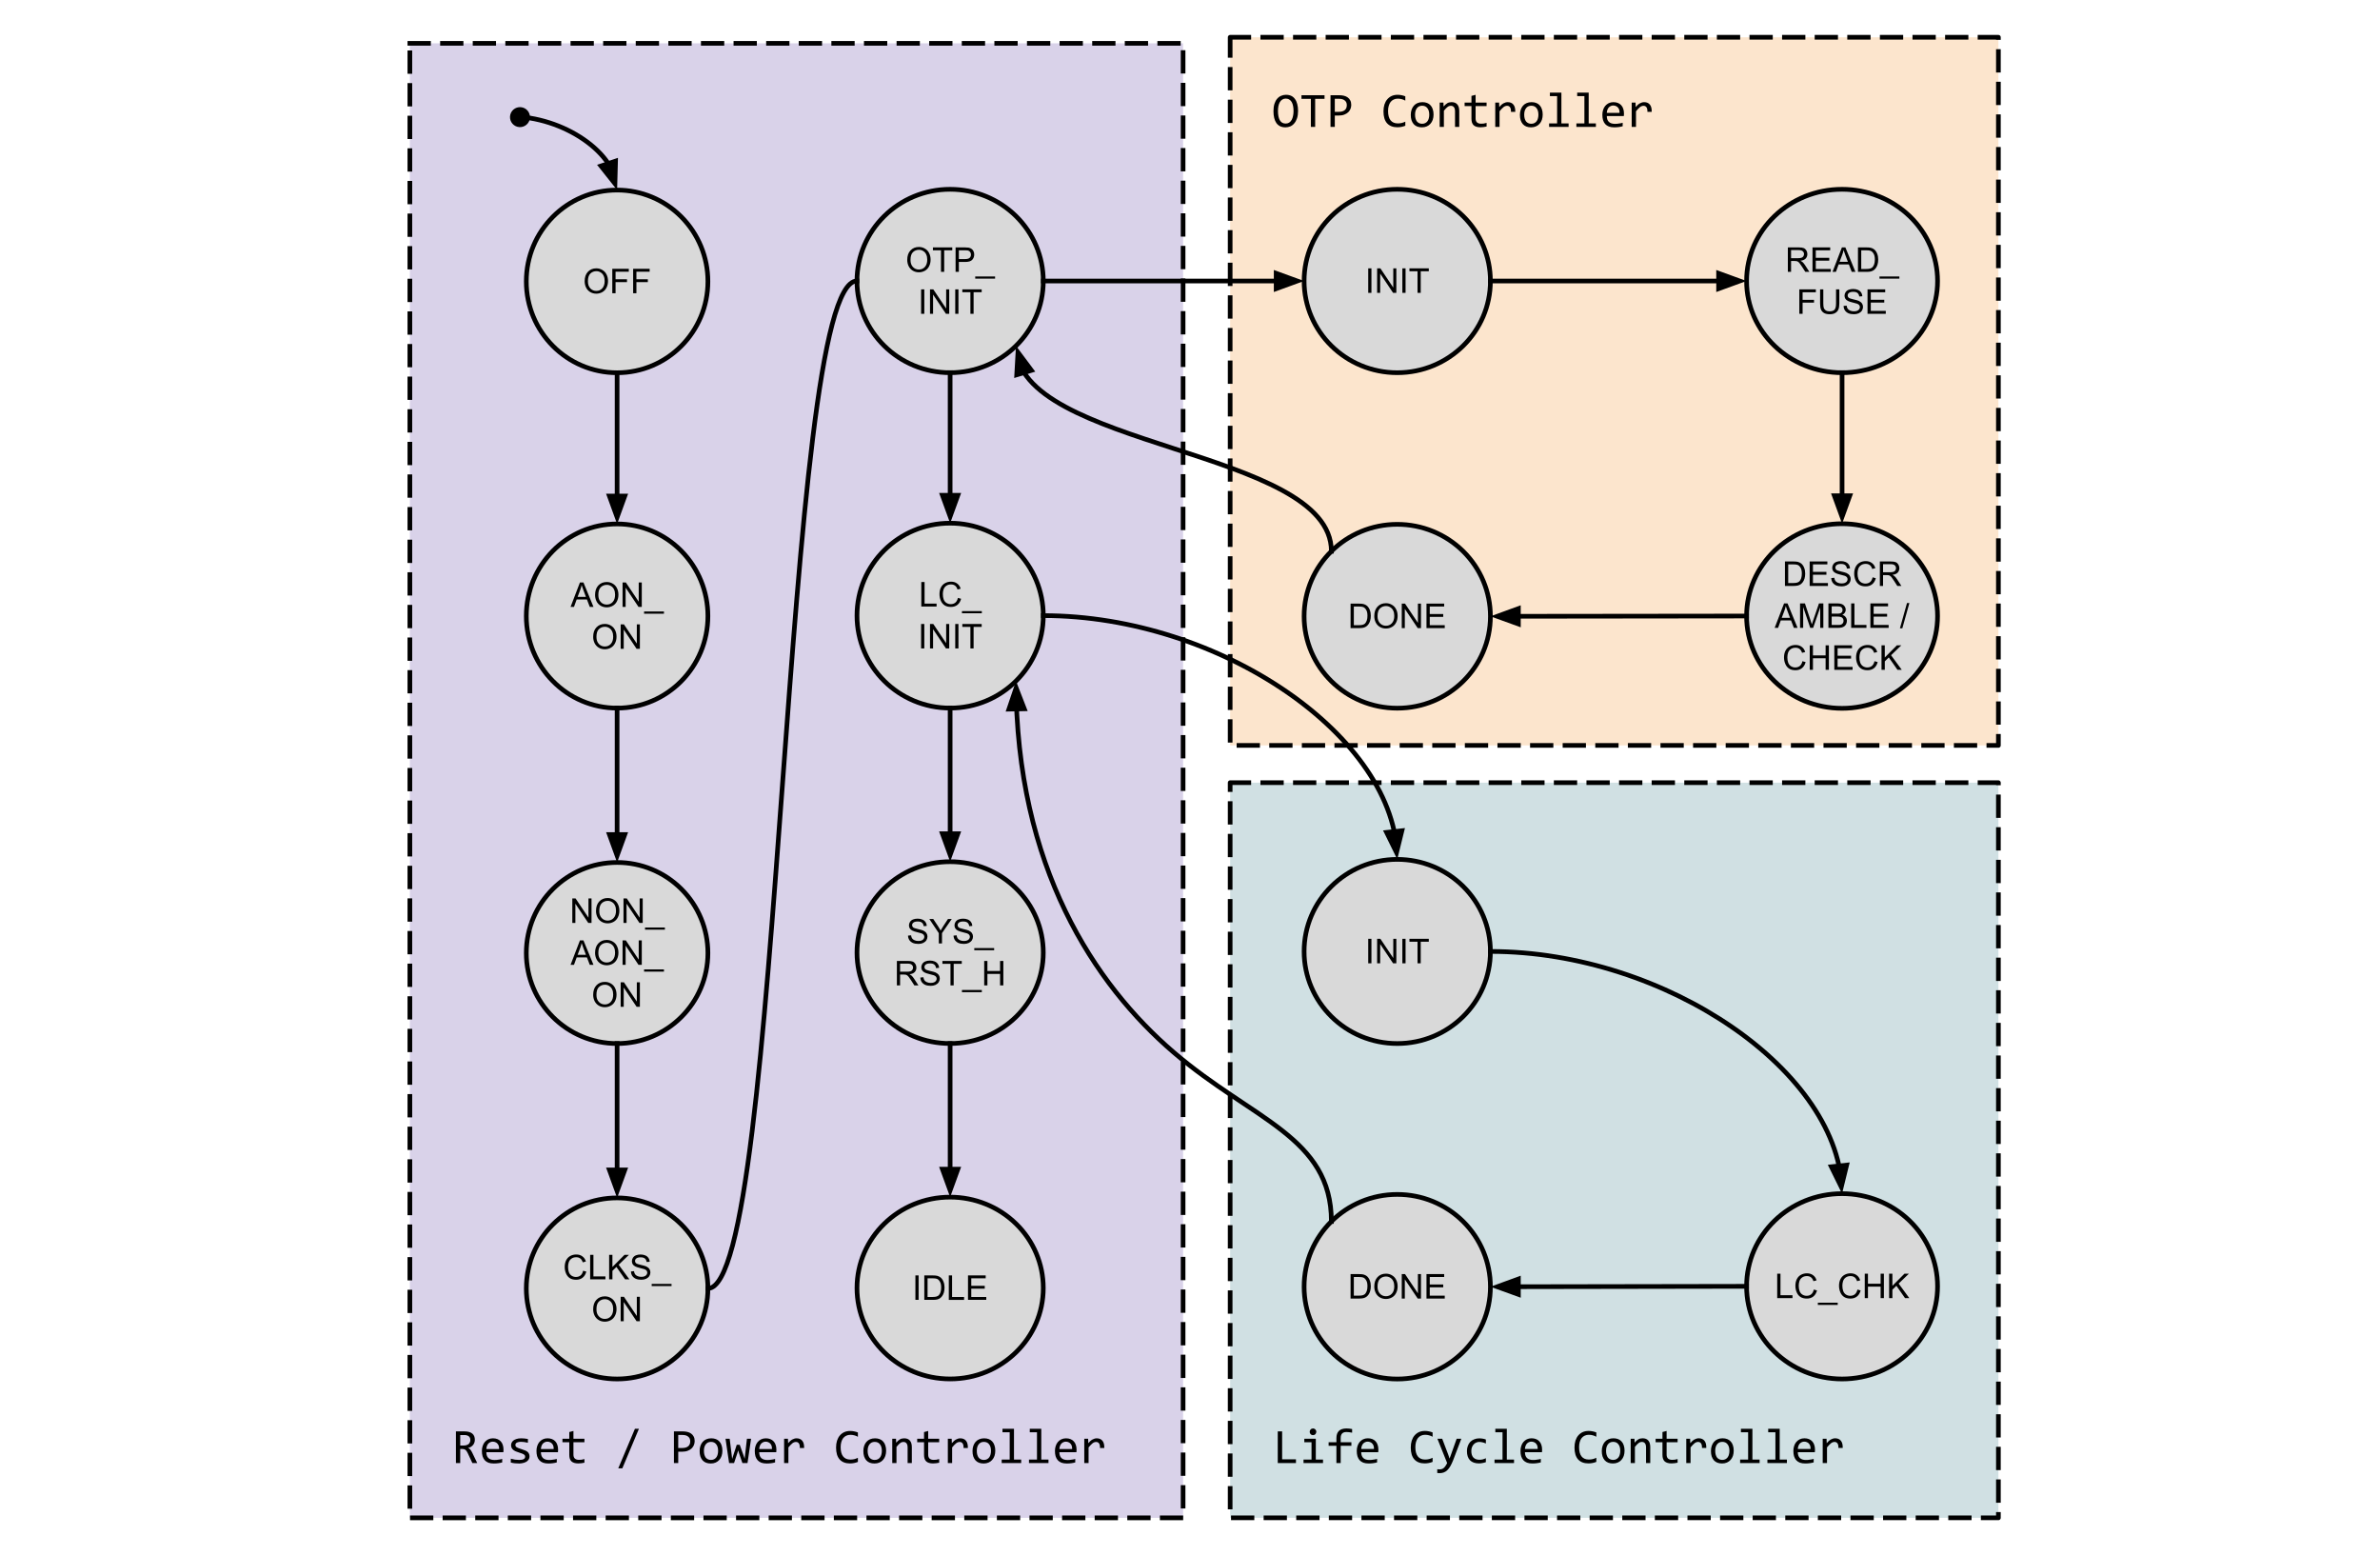<svg version="1.1" viewBox="0.0 0.0 511.0 334.0" fill="none" stroke="none" stroke-linecap="square" stroke-miterlimit="10" xmlns:xlink="http://www.w3.org/1999/xlink" xmlns="http://www.w3.org/2000/svg"><clipPath id="p.0"><path d="m0 0l511.0 0l0 334.0l-511.0 0l0 -334.0z" clip-rule="nonzero"/></clipPath><g clip-path="url(#p.0)"><path fill="#000000" fill-opacity="0.0" d="m0 0l511.0 0l0 334.0l-511.0 0z" fill-rule="evenodd"/><path fill="#d9d2e9" d="m88.0 9.297l166.016 0l0 316.504l-166.016 0z" fill-rule="evenodd"/><path stroke="#000000" stroke-width="1.0" stroke-linejoin="round" stroke-linecap="butt" stroke-dasharray="4.0,3.0" d="m88.0 9.297l166.016 0l0 316.504l-166.016 0z" fill-rule="evenodd"/><path fill="#000000" d="m102.469 314.041l-1.047 0l-1.016 -2.172q-0.109 -0.25 -0.234 -0.406q-0.125 -0.172 -0.266 -0.266q-0.125 -0.094 -0.297 -0.141q-0.156 -0.047 -0.359 -0.047l-0.438 0l0 3.031l-0.922 0l0 -6.797l1.812 0q0.594 0 1.016 0.125q0.438 0.125 0.703 0.359q0.281 0.234 0.406 0.578q0.125 0.328 0.125 0.719q0 0.328 -0.094 0.609q-0.094 0.281 -0.281 0.516q-0.188 0.234 -0.469 0.406q-0.266 0.156 -0.609 0.25q0.281 0.094 0.484 0.344q0.203 0.234 0.406 0.656l1.078 2.234zm-1.484 -4.938q0 -0.547 -0.344 -0.812q-0.344 -0.266 -0.953 -0.266l-0.875 0l0 2.25l0.75 0q0.328 0 0.578 -0.078q0.266 -0.078 0.453 -0.219q0.188 -0.156 0.281 -0.375q0.109 -0.219 0.109 -0.5zm7.124 2.047q0 0.203 -0.016 0.328q0 0.125 -0.016 0.234l-3.656 0q0 0.812 0.438 1.25q0.453 0.422 1.297 0.422q0.219 0 0.453 -0.016q0.234 -0.031 0.438 -0.062q0.219 -0.031 0.406 -0.062q0.203 -0.047 0.375 -0.094l0 0.75q-0.375 0.109 -0.844 0.172q-0.469 0.062 -0.969 0.062q-0.656 0 -1.141 -0.172q-0.484 -0.188 -0.797 -0.531q-0.312 -0.359 -0.469 -0.859q-0.141 -0.5 -0.141 -1.141q0 -0.547 0.156 -1.031q0.156 -0.5 0.453 -0.859q0.312 -0.375 0.75 -0.594q0.453 -0.219 1.016 -0.219q0.547 0 0.969 0.172q0.422 0.172 0.703 0.484q0.297 0.312 0.438 0.766q0.156 0.453 0.156 1.0zm-0.953 -0.125q0.016 -0.344 -0.062 -0.625q-0.078 -0.297 -0.266 -0.5q-0.172 -0.219 -0.438 -0.328q-0.25 -0.125 -0.594 -0.125q-0.297 0 -0.547 0.125q-0.234 0.109 -0.422 0.312q-0.172 0.203 -0.281 0.5q-0.109 0.297 -0.125 0.641l2.734 0zm6.531 1.594q0 0.266 -0.094 0.484q-0.094 0.219 -0.266 0.391q-0.156 0.172 -0.375 0.297q-0.203 0.109 -0.453 0.188q-0.234 0.078 -0.5 0.109q-0.25 0.047 -0.484 0.047q-0.531 0 -0.984 -0.047q-0.438 -0.047 -0.859 -0.156l0 -0.828q0.453 0.125 0.906 0.203q0.453 0.062 0.891 0.062q0.656 0 0.969 -0.172q0.312 -0.188 0.312 -0.516q0 -0.141 -0.047 -0.25q-0.047 -0.109 -0.188 -0.203q-0.125 -0.109 -0.406 -0.219q-0.266 -0.109 -0.734 -0.25q-0.359 -0.109 -0.656 -0.234q-0.297 -0.141 -0.516 -0.312q-0.219 -0.188 -0.344 -0.422q-0.125 -0.25 -0.125 -0.578q0 -0.219 0.094 -0.484q0.109 -0.266 0.344 -0.484q0.25 -0.219 0.672 -0.359q0.422 -0.156 1.031 -0.156q0.312 0 0.688 0.031q0.375 0.031 0.781 0.109l0 0.812q-0.422 -0.109 -0.812 -0.156q-0.375 -0.047 -0.656 -0.047q-0.344 0 -0.578 0.062q-0.219 0.047 -0.375 0.141q-0.141 0.078 -0.203 0.203q-0.062 0.125 -0.062 0.266q0 0.141 0.047 0.266q0.062 0.109 0.203 0.219q0.156 0.094 0.422 0.203q0.266 0.109 0.688 0.234q0.469 0.141 0.781 0.281q0.328 0.141 0.516 0.328q0.203 0.188 0.281 0.422q0.094 0.219 0.094 0.516zm6.14 -1.469q0 0.203 -0.016 0.328q0 0.125 -0.016 0.234l-3.656 0q0 0.812 0.438 1.25q0.453 0.422 1.297 0.422q0.219 0 0.453 -0.016q0.234 -0.031 0.438 -0.062q0.219 -0.031 0.406 -0.062q0.203 -0.047 0.375 -0.094l0 0.75q-0.375 0.109 -0.844 0.172q-0.469 0.062 -0.969 0.062q-0.656 0 -1.141 -0.172q-0.484 -0.188 -0.797 -0.531q-0.312 -0.359 -0.469 -0.859q-0.141 -0.5 -0.141 -1.141q0 -0.547 0.156 -1.031q0.156 -0.5 0.453 -0.859q0.312 -0.375 0.75 -0.594q0.453 -0.219 1.016 -0.219q0.547 0 0.969 0.172q0.422 0.172 0.703 0.484q0.297 0.312 0.438 0.766q0.156 0.453 0.156 1.0zm-0.953 -0.125q0.016 -0.344 -0.062 -0.625q-0.078 -0.297 -0.266 -0.5q-0.172 -0.219 -0.438 -0.328q-0.25 -0.125 -0.594 -0.125q-0.297 0 -0.547 0.125q-0.234 0.109 -0.422 0.312q-0.172 0.203 -0.281 0.5q-0.109 0.297 -0.125 0.641l2.734 0zm6.609 2.938q-0.312 0.078 -0.641 0.109q-0.328 0.047 -0.672 0.047q-0.984 0 -1.469 -0.438q-0.469 -0.453 -0.469 -1.375l0 -2.734l-1.469 0l0 -0.75l1.469 0l0 -1.438l0.891 -0.234l0 1.672l2.359 0l0 0.75l-2.359 0l0 2.656q0 0.562 0.297 0.844q0.312 0.281 0.891 0.281q0.25 0 0.547 -0.031q0.297 -0.047 0.625 -0.141l0 0.781zm11.702 -7.281l-3.562 8.484l-0.875 0l3.578 -8.484l0.859 0zm11.968 2.641q0 0.422 -0.156 0.828q-0.156 0.406 -0.484 0.734q-0.328 0.312 -0.844 0.516q-0.5 0.203 -1.203 0.203l-0.844 0l0 2.438l-0.922 0l0 -6.797l1.906 0q0.5 0 0.969 0.109q0.469 0.109 0.812 0.359q0.359 0.25 0.562 0.656q0.203 0.391 0.203 0.953zm-0.953 0.047q0 -0.656 -0.438 -1.0q-0.422 -0.359 -1.203 -0.359l-0.938 0l0 2.797l0.859 0q0.828 0 1.266 -0.359q0.453 -0.359 0.453 -1.078zm6.906 2.016q0 0.609 -0.172 1.125q-0.172 0.5 -0.5 0.859q-0.312 0.359 -0.781 0.562q-0.453 0.203 -1.047 0.203q-0.562 0 -1.016 -0.172q-0.438 -0.172 -0.75 -0.516q-0.297 -0.344 -0.469 -0.844q-0.156 -0.5 -0.156 -1.141q0 -0.609 0.172 -1.109q0.172 -0.5 0.484 -0.859q0.328 -0.375 0.781 -0.562q0.469 -0.203 1.062 -0.203q0.562 0 1.0 0.172q0.453 0.172 0.75 0.516q0.312 0.328 0.469 0.828q0.172 0.5 0.172 1.141zm-0.922 0.047q0 -0.484 -0.109 -0.844q-0.109 -0.359 -0.312 -0.594q-0.188 -0.25 -0.469 -0.375q-0.281 -0.125 -0.641 -0.125q-0.391 0 -0.688 0.156q-0.281 0.156 -0.469 0.422q-0.188 0.266 -0.281 0.625q-0.078 0.344 -0.078 0.734q0 0.484 0.109 0.844q0.109 0.359 0.297 0.609q0.203 0.234 0.484 0.359q0.281 0.125 0.625 0.125q0.406 0 0.688 -0.156q0.297 -0.156 0.484 -0.422q0.188 -0.266 0.266 -0.609q0.094 -0.359 0.094 -0.75zm7.078 -2.609l-0.766 5.219l-1.094 0l-0.75 -2.188l-0.156 -0.531l-0.172 0.562l-0.719 2.156l-1.062 0l-0.766 -5.219l0.891 0l0.438 3.547l0.094 0.781l0.219 -0.688l0.766 -2.344l0.641 0l0.828 2.312l0.234 0.688l0.078 -0.734l0.406 -3.562l0.891 0zm5.437 2.328q0 0.203 -0.016 0.328q0 0.125 -0.016 0.234l-3.656 0q0 0.812 0.438 1.25q0.453 0.422 1.297 0.422q0.219 0 0.453 -0.016q0.234 -0.031 0.438 -0.062q0.219 -0.031 0.406 -0.062q0.203 -0.047 0.375 -0.094l0 0.75q-0.375 0.109 -0.844 0.172q-0.469 0.062 -0.969 0.062q-0.656 0 -1.141 -0.172q-0.484 -0.188 -0.797 -0.531q-0.312 -0.359 -0.469 -0.859q-0.141 -0.5 -0.141 -1.141q0 -0.547 0.156 -1.031q0.156 -0.5 0.453 -0.859q0.312 -0.375 0.75 -0.594q0.453 -0.219 1.016 -0.219q0.547 0 0.969 0.172q0.422 0.172 0.703 0.484q0.297 0.312 0.438 0.766q0.156 0.453 0.156 1.0zm-0.953 -0.125q0.016 -0.344 -0.062 -0.625q-0.078 -0.297 -0.266 -0.5q-0.172 -0.219 -0.438 -0.328q-0.25 -0.125 -0.594 -0.125q-0.297 0 -0.547 0.125q-0.234 0.109 -0.422 0.312q-0.172 0.203 -0.281 0.5q-0.109 0.297 -0.125 0.641l2.734 0zm2.609 -2.203l0.828 0l0.031 0.953q0.453 -0.547 0.906 -0.797q0.453 -0.25 0.906 -0.25q0.812 0 1.234 0.531q0.422 0.516 0.391 1.547l-0.922 0q0.016 -0.688 -0.203 -0.984q-0.219 -0.312 -0.625 -0.312q-0.188 0 -0.375 0.062q-0.188 0.062 -0.375 0.203q-0.188 0.141 -0.406 0.375q-0.219 0.219 -0.469 0.531l0 3.359l-0.922 0l0 -5.219zm15.843 4.969q-0.812 0.328 -1.703 0.328q-1.438 0 -2.219 -0.859q-0.766 -0.859 -0.766 -2.547q0 -0.812 0.203 -1.469q0.219 -0.672 0.609 -1.125q0.406 -0.469 0.953 -0.719q0.562 -0.25 1.266 -0.25q0.469 0 0.875 0.094q0.406 0.078 0.781 0.234l0 0.922q-0.359 -0.203 -0.766 -0.312q-0.391 -0.109 -0.859 -0.109q-0.484 0 -0.875 0.188q-0.375 0.172 -0.656 0.516q-0.266 0.344 -0.406 0.844q-0.141 0.484 -0.141 1.109q0 1.312 0.531 1.984q0.531 0.672 1.562 0.672q0.438 0 0.844 -0.094q0.406 -0.109 0.766 -0.281l0 0.875zm6.062 -2.406q0 0.609 -0.172 1.125q-0.172 0.5 -0.5 0.859q-0.312 0.359 -0.781 0.562q-0.453 0.203 -1.047 0.203q-0.562 0 -1.016 -0.172q-0.438 -0.172 -0.75 -0.516q-0.297 -0.344 -0.469 -0.844q-0.156 -0.5 -0.156 -1.141q0 -0.609 0.172 -1.109q0.172 -0.5 0.484 -0.859q0.328 -0.375 0.781 -0.562q0.469 -0.203 1.062 -0.203q0.562 0 1.0 0.172q0.453 0.172 0.75 0.516q0.312 0.328 0.469 0.828q0.172 0.5 0.172 1.141zm-0.922 0.047q0 -0.484 -0.109 -0.844q-0.109 -0.359 -0.312 -0.594q-0.188 -0.25 -0.469 -0.375q-0.281 -0.125 -0.641 -0.125q-0.391 0 -0.688 0.156q-0.281 0.156 -0.469 0.422q-0.188 0.266 -0.281 0.625q-0.078 0.344 -0.078 0.734q0 0.484 0.109 0.844q0.109 0.359 0.297 0.609q0.203 0.234 0.484 0.359q0.281 0.125 0.625 0.125q0.406 0 0.688 -0.156q0.297 -0.156 0.484 -0.422q0.188 -0.266 0.266 -0.609q0.094 -0.359 0.094 -0.75zm2.234 -2.609l0.812 0l0.031 0.844q0.234 -0.281 0.438 -0.453q0.219 -0.188 0.422 -0.297q0.203 -0.109 0.422 -0.141q0.219 -0.047 0.438 -0.047q0.812 0 1.219 0.484q0.422 0.469 0.422 1.422l0 3.406l-0.906 0l0 -3.328q0 -0.625 -0.234 -0.906q-0.219 -0.297 -0.672 -0.297q-0.172 0 -0.328 0.047q-0.156 0.047 -0.328 0.172q-0.172 0.125 -0.375 0.328q-0.203 0.203 -0.453 0.516l0 3.469l-0.906 0l0 -5.219zm10.078 5.141q-0.312 0.078 -0.641 0.109q-0.328 0.047 -0.672 0.047q-0.984 0 -1.469 -0.438q-0.469 -0.453 -0.469 -1.375l0 -2.734l-1.469 0l0 -0.75l1.469 0l0 -1.438l0.891 -0.234l0 1.672l2.359 0l0 0.75l-2.359 0l0 2.656q0 0.562 0.297 0.844q0.312 0.281 0.891 0.281q0.25 0 0.547 -0.031q0.297 -0.047 0.625 -0.141l0 0.781zm1.859 -5.141l0.828 0l0.031 0.953q0.453 -0.547 0.906 -0.797q0.453 -0.25 0.906 -0.25q0.812 0 1.234 0.531q0.422 0.516 0.391 1.547l-0.922 0q0.016 -0.688 -0.203 -0.984q-0.219 -0.312 -0.625 -0.312q-0.188 0 -0.375 0.062q-0.188 0.062 -0.375 0.203q-0.188 0.141 -0.406 0.375q-0.219 0.219 -0.469 0.531l0 3.359l-0.922 0l0 -5.219zm10.187 2.562q0 0.609 -0.172 1.125q-0.172 0.5 -0.5 0.859q-0.312 0.359 -0.781 0.562q-0.453 0.203 -1.047 0.203q-0.562 0 -1.016 -0.172q-0.438 -0.172 -0.75 -0.516q-0.297 -0.344 -0.469 -0.844q-0.156 -0.5 -0.156 -1.141q0 -0.609 0.172 -1.109q0.172 -0.5 0.484 -0.859q0.328 -0.375 0.781 -0.562q0.469 -0.203 1.062 -0.203q0.562 0 1.0 0.172q0.453 0.172 0.75 0.516q0.312 0.328 0.469 0.828q0.172 0.5 0.172 1.141zm-0.922 0.047q0 -0.484 -0.109 -0.844q-0.109 -0.359 -0.312 -0.594q-0.188 -0.25 -0.469 -0.375q-0.281 -0.125 -0.641 -0.125q-0.391 0 -0.688 0.156q-0.281 0.156 -0.469 0.422q-0.188 0.266 -0.281 0.625q-0.078 0.344 -0.078 0.734q0 0.484 0.109 0.844q0.109 0.359 0.297 0.609q0.203 0.234 0.484 0.359q0.281 0.125 0.625 0.125q0.406 0 0.688 -0.156q0.297 -0.156 0.484 -0.422q0.188 -0.266 0.266 -0.609q0.094 -0.359 0.094 -0.75zm4.015 -4.0l-1.547 0l0 -0.75l2.469 0l0 6.609l1.547 0l0 0.75l-4.188 0l0 -0.75l1.719 0l0 -5.859zm5.859 0l-1.547 0l0 -0.75l2.469 0l0 6.609l1.547 0l0 0.75l-4.188 0l0 -0.75l1.719 0l0 -5.859zm8.499 3.719q0 0.203 -0.016 0.328q0 0.125 -0.016 0.234l-3.656 0q0 0.812 0.438 1.25q0.453 0.422 1.297 0.422q0.219 0 0.453 -0.016q0.234 -0.031 0.438 -0.062q0.219 -0.031 0.406 -0.062q0.203 -0.047 0.375 -0.094l0 0.75q-0.375 0.109 -0.844 0.172q-0.469 0.062 -0.969 0.062q-0.656 0 -1.141 -0.172q-0.484 -0.188 -0.797 -0.531q-0.312 -0.359 -0.469 -0.859q-0.141 -0.5 -0.141 -1.141q0 -0.547 0.156 -1.031q0.156 -0.5 0.453 -0.859q0.312 -0.375 0.75 -0.594q0.453 -0.219 1.016 -0.219q0.547 0 0.969 0.172q0.422 0.172 0.703 0.484q0.297 0.312 0.438 0.766q0.156 0.453 0.156 1.0zm-0.953 -0.125q0.016 -0.344 -0.062 -0.625q-0.078 -0.297 -0.266 -0.5q-0.172 -0.219 -0.438 -0.328q-0.25 -0.125 -0.594 -0.125q-0.297 0 -0.547 0.125q-0.234 0.109 -0.422 0.312q-0.172 0.203 -0.281 0.5q-0.109 0.297 -0.125 0.641l2.734 0zm2.609 -2.203l0.828 0l0.031 0.953q0.453 -0.547 0.906 -0.797q0.453 -0.25 0.906 -0.25q0.812 0 1.234 0.531q0.422 0.516 0.391 1.547l-0.922 0q0.016 -0.688 -0.203 -0.984q-0.219 -0.312 -0.625 -0.312q-0.188 0 -0.375 0.062q-0.188 0.062 -0.375 0.203q-0.188 0.141 -0.406 0.375q-0.219 0.219 -0.469 0.531l0 3.359l-0.922 0l0 -5.219z" fill-rule="nonzero"/><path fill="#d0e0e3" d="m264.123 168.0l164.945 0l0 157.795l-164.945 0z" fill-rule="evenodd"/><path stroke="#000000" stroke-width="1.0" stroke-linejoin="round" stroke-linecap="butt" stroke-dasharray="4.0,3.0" d="m264.123 168.0l164.945 0l0 157.795l-164.945 0z" fill-rule="evenodd"/><path fill="#000000" d="m278.248 314.035l-3.906 0l0 -6.797l0.938 0l0 6.0l2.969 0l0 0.797zm3.343 -4.469l-1.547 0l0 -0.75l2.469 0l0 4.469l1.547 0l0 0.75l-4.188 0l0 -0.75l1.719 0l0 -3.719zm0.312 -2.953q0.156 0 0.281 0.062q0.141 0.047 0.234 0.156q0.094 0.094 0.141 0.219q0.062 0.125 0.062 0.281q0 0.141 -0.062 0.281q-0.047 0.125 -0.141 0.234q-0.094 0.094 -0.234 0.156q-0.125 0.047 -0.281 0.047q-0.141 0 -0.281 -0.047q-0.125 -0.062 -0.219 -0.156q-0.094 -0.109 -0.156 -0.234q-0.047 -0.141 -0.047 -0.281q0 -0.156 0.047 -0.281q0.062 -0.125 0.156 -0.219q0.094 -0.109 0.219 -0.156q0.141 -0.062 0.281 -0.062zm8.406 0.906q-0.719 -0.141 -1.234 -0.141q-1.219 0 -1.219 1.281l0 0.906l2.297 0l0 0.766l-2.297 0l0 3.703l-0.922 0l0 -3.703l-1.672 0l0 -0.766l1.672 0l0 -0.859q0 -2.094 2.172 -2.094q0.547 0 1.203 0.125l0 0.781zm-5.469 1.297l0 0zm11.109 2.328q0 0.203 -0.016 0.328q0 0.125 -0.016 0.234l-3.656 0q0 0.812 0.438 1.25q0.453 0.422 1.297 0.422q0.219 0 0.453 -0.016q0.234 -0.031 0.438 -0.062q0.219 -0.031 0.406 -0.062q0.203 -0.047 0.375 -0.094l0 0.75q-0.375 0.109 -0.844 0.172q-0.469 0.062 -0.969 0.062q-0.656 0 -1.141 -0.172q-0.484 -0.188 -0.797 -0.531q-0.312 -0.359 -0.469 -0.859q-0.141 -0.5 -0.141 -1.141q0 -0.547 0.156 -1.031q0.156 -0.5 0.453 -0.859q0.312 -0.375 0.75 -0.594q0.453 -0.219 1.016 -0.219q0.547 0 0.969 0.172q0.422 0.172 0.703 0.484q0.297 0.312 0.438 0.766q0.156 0.453 0.156 1.0zm-0.953 -0.125q0.016 -0.344 -0.062 -0.625q-0.078 -0.297 -0.266 -0.5q-0.172 -0.219 -0.438 -0.328q-0.25 -0.125 -0.594 -0.125q-0.297 0 -0.547 0.125q-0.234 0.109 -0.422 0.312q-0.172 0.203 -0.281 0.5q-0.109 0.297 -0.125 0.641l2.734 0zm12.593 2.766q-0.812 0.328 -1.703 0.328q-1.438 0 -2.219 -0.859q-0.766 -0.859 -0.766 -2.547q0 -0.812 0.203 -1.469q0.219 -0.672 0.609 -1.125q0.406 -0.469 0.953 -0.719q0.562 -0.25 1.266 -0.25q0.469 0 0.875 0.094q0.406 0.078 0.781 0.234l0 0.922q-0.359 -0.203 -0.766 -0.312q-0.391 -0.109 -0.859 -0.109q-0.484 0 -0.875 0.188q-0.375 0.172 -0.656 0.516q-0.266 0.344 -0.406 0.844q-0.141 0.484 -0.141 1.109q0 1.312 0.531 1.984q0.531 0.672 1.562 0.672q0.438 0 0.844 -0.094q0.406 -0.109 0.766 -0.281l0 0.875zm6.171 -4.969l-1.781 4.672q-0.281 0.703 -0.578 1.219q-0.297 0.516 -0.641 0.844q-0.344 0.344 -0.766 0.5q-0.406 0.156 -0.922 0.156q-0.141 0 -0.25 -0.016q-0.109 0 -0.234 -0.016l0 -0.812q0.109 0.016 0.234 0.016q0.141 0.016 0.297 0.016q0.25 0 0.469 -0.078q0.219 -0.062 0.406 -0.234q0.188 -0.156 0.359 -0.422q0.188 -0.25 0.359 -0.625l-2.094 -5.219l1.031 0l1.312 3.453l0.266 0.812l0.312 -0.844l1.219 -3.422l1.0 0zm5.265 5.031q-0.359 0.125 -0.734 0.188q-0.359 0.078 -0.766 0.078q-1.234 0 -1.906 -0.672q-0.656 -0.672 -0.656 -1.969q0 -0.609 0.188 -1.109q0.188 -0.516 0.531 -0.875q0.359 -0.359 0.844 -0.547q0.484 -0.203 1.062 -0.203q0.406 0 0.75 0.062q0.359 0.047 0.688 0.188l0 0.859q-0.344 -0.172 -0.703 -0.25q-0.344 -0.094 -0.719 -0.094q-0.344 0 -0.656 0.141q-0.297 0.125 -0.531 0.375q-0.234 0.25 -0.375 0.609q-0.141 0.359 -0.141 0.812q0 0.953 0.453 1.422q0.469 0.469 1.281 0.469q0.375 0 0.719 -0.078q0.344 -0.094 0.672 -0.25l0 0.844zm3.578 -6.422l-1.547 0l0 -0.75l2.469 0l0 6.609l1.547 0l0 0.75l-4.188 0l0 -0.75l1.719 0l0 -5.859zm8.499 3.719q0 0.203 -0.016 0.328q0 0.125 -0.016 0.234l-3.656 0q0 0.812 0.438 1.25q0.453 0.422 1.297 0.422q0.219 0 0.453 -0.016q0.234 -0.031 0.438 -0.062q0.219 -0.031 0.406 -0.062q0.203 -0.047 0.375 -0.094l0 0.75q-0.375 0.109 -0.844 0.172q-0.469 0.062 -0.969 0.062q-0.656 0 -1.141 -0.172q-0.484 -0.188 -0.797 -0.531q-0.312 -0.359 -0.469 -0.859q-0.141 -0.5 -0.141 -1.141q0 -0.547 0.156 -1.031q0.156 -0.5 0.453 -0.859q0.312 -0.375 0.75 -0.594q0.453 -0.219 1.016 -0.219q0.547 0 0.969 0.172q0.422 0.172 0.703 0.484q0.297 0.312 0.438 0.766q0.156 0.453 0.156 1.0zm-0.953 -0.125q0.016 -0.344 -0.062 -0.625q-0.078 -0.297 -0.266 -0.5q-0.172 -0.219 -0.438 -0.328q-0.25 -0.125 -0.594 -0.125q-0.297 0 -0.547 0.125q-0.234 0.109 -0.422 0.312q-0.172 0.203 -0.281 0.5q-0.109 0.297 -0.125 0.641l2.734 0zm12.593 2.766q-0.812 0.328 -1.703 0.328q-1.438 0 -2.219 -0.859q-0.766 -0.859 -0.766 -2.547q0 -0.812 0.203 -1.469q0.219 -0.672 0.609 -1.125q0.406 -0.469 0.953 -0.719q0.562 -0.25 1.266 -0.25q0.469 0 0.875 0.094q0.406 0.078 0.781 0.234l0 0.922q-0.359 -0.203 -0.766 -0.312q-0.391 -0.109 -0.859 -0.109q-0.484 0 -0.875 0.188q-0.375 0.172 -0.656 0.516q-0.266 0.344 -0.406 0.844q-0.141 0.484 -0.141 1.109q0 1.312 0.531 1.984q0.531 0.672 1.562 0.672q0.438 0 0.844 -0.094q0.406 -0.109 0.766 -0.281l0 0.875zm6.062 -2.406q0 0.609 -0.172 1.125q-0.172 0.5 -0.5 0.859q-0.312 0.359 -0.781 0.562q-0.453 0.203 -1.047 0.203q-0.562 0 -1.016 -0.172q-0.438 -0.172 -0.75 -0.516q-0.297 -0.344 -0.469 -0.844q-0.156 -0.5 -0.156 -1.141q0 -0.609 0.172 -1.109q0.172 -0.5 0.484 -0.859q0.328 -0.375 0.781 -0.562q0.469 -0.203 1.062 -0.203q0.562 0 1.0 0.172q0.453 0.172 0.75 0.516q0.312 0.328 0.469 0.828q0.172 0.5 0.172 1.141zm-0.922 0.047q0 -0.484 -0.109 -0.844q-0.109 -0.359 -0.312 -0.594q-0.188 -0.25 -0.469 -0.375q-0.281 -0.125 -0.641 -0.125q-0.391 0 -0.688 0.156q-0.281 0.156 -0.469 0.422q-0.188 0.266 -0.281 0.625q-0.078 0.344 -0.078 0.734q0 0.484 0.109 0.844q0.109 0.359 0.297 0.609q0.203 0.234 0.484 0.359q0.281 0.125 0.625 0.125q0.406 0 0.688 -0.156q0.297 -0.156 0.484 -0.422q0.188 -0.266 0.266 -0.609q0.094 -0.359 0.094 -0.75zm2.234 -2.609l0.812 0l0.031 0.844q0.234 -0.281 0.438 -0.453q0.219 -0.188 0.422 -0.297q0.203 -0.109 0.422 -0.141q0.219 -0.047 0.438 -0.047q0.812 0 1.219 0.484q0.422 0.469 0.422 1.422l0 3.406l-0.906 0l0 -3.328q0 -0.625 -0.234 -0.906q-0.219 -0.297 -0.672 -0.297q-0.172 0 -0.328 0.047q-0.156 0.047 -0.328 0.172q-0.172 0.125 -0.375 0.328q-0.203 0.203 -0.453 0.516l0 3.469l-0.906 0l0 -5.219zm10.078 5.141q-0.312 0.078 -0.641 0.109q-0.328 0.047 -0.672 0.047q-0.984 0 -1.469 -0.438q-0.469 -0.453 -0.469 -1.375l0 -2.734l-1.469 0l0 -0.75l1.469 0l0 -1.438l0.891 -0.234l0 1.672l2.359 0l0 0.75l-2.359 0l0 2.656q0 0.562 0.297 0.844q0.312 0.281 0.891 0.281q0.25 0 0.547 -0.031q0.297 -0.047 0.625 -0.141l0 0.781zm1.859 -5.141l0.828 0l0.031 0.953q0.453 -0.547 0.906 -0.797q0.453 -0.25 0.906 -0.25q0.812 0 1.234 0.531q0.422 0.516 0.391 1.547l-0.922 0q0.016 -0.688 -0.203 -0.984q-0.219 -0.312 -0.625 -0.312q-0.188 0 -0.375 0.062q-0.188 0.062 -0.375 0.203q-0.188 0.141 -0.406 0.375q-0.219 0.219 -0.469 0.531l0 3.359l-0.922 0l0 -5.219zm10.187 2.562q0 0.609 -0.172 1.125q-0.172 0.5 -0.5 0.859q-0.312 0.359 -0.781 0.562q-0.453 0.203 -1.047 0.203q-0.562 0 -1.016 -0.172q-0.438 -0.172 -0.75 -0.516q-0.297 -0.344 -0.469 -0.844q-0.156 -0.5 -0.156 -1.141q0 -0.609 0.172 -1.109q0.172 -0.5 0.484 -0.859q0.328 -0.375 0.781 -0.562q0.469 -0.203 1.062 -0.203q0.562 0 1.0 0.172q0.453 0.172 0.75 0.516q0.312 0.328 0.469 0.828q0.172 0.5 0.172 1.141zm-0.922 0.047q0 -0.484 -0.109 -0.844q-0.109 -0.359 -0.312 -0.594q-0.188 -0.25 -0.469 -0.375q-0.281 -0.125 -0.641 -0.125q-0.391 0 -0.688 0.156q-0.281 0.156 -0.469 0.422q-0.188 0.266 -0.281 0.625q-0.078 0.344 -0.078 0.734q0 0.484 0.109 0.844q0.109 0.359 0.297 0.609q0.203 0.234 0.484 0.359q0.281 0.125 0.625 0.125q0.406 0 0.688 -0.156q0.297 -0.156 0.484 -0.422q0.188 -0.266 0.266 -0.609q0.094 -0.359 0.094 -0.75zm4.015 -4.0l-1.547 0l0 -0.75l2.469 0l0 6.609l1.547 0l0 0.75l-4.188 0l0 -0.75l1.719 0l0 -5.859zm5.859 0l-1.547 0l0 -0.75l2.469 0l0 6.609l1.547 0l0 0.75l-4.188 0l0 -0.75l1.719 0l0 -5.859zm8.499 3.719q0 0.203 -0.016 0.328q0 0.125 -0.016 0.234l-3.656 0q0 0.812 0.438 1.25q0.453 0.422 1.297 0.422q0.219 0 0.453 -0.016q0.234 -0.031 0.438 -0.062q0.219 -0.031 0.406 -0.062q0.203 -0.047 0.375 -0.094l0 0.75q-0.375 0.109 -0.844 0.172q-0.469 0.062 -0.969 0.062q-0.656 0 -1.141 -0.172q-0.484 -0.188 -0.797 -0.531q-0.312 -0.359 -0.469 -0.859q-0.141 -0.5 -0.141 -1.141q0 -0.547 0.156 -1.031q0.156 -0.5 0.453 -0.859q0.312 -0.375 0.75 -0.594q0.453 -0.219 1.016 -0.219q0.547 0 0.969 0.172q0.422 0.172 0.703 0.484q0.297 0.312 0.438 0.766q0.156 0.453 0.156 1.0zm-0.953 -0.125q0.016 -0.344 -0.062 -0.625q-0.078 -0.297 -0.266 -0.5q-0.172 -0.219 -0.438 -0.328q-0.25 -0.125 -0.594 -0.125q-0.297 0 -0.547 0.125q-0.234 0.109 -0.422 0.312q-0.172 0.203 -0.281 0.5q-0.109 0.297 -0.125 0.641l2.734 0zm2.609 -2.203l0.828 0l0.031 0.953q0.453 -0.547 0.906 -0.797q0.453 -0.25 0.906 -0.25q0.812 0 1.234 0.531q0.422 0.516 0.391 1.547l-0.922 0q0.016 -0.688 -0.203 -0.984q-0.219 -0.312 -0.625 -0.312q-0.188 0 -0.375 0.062q-0.188 0.062 -0.375 0.203q-0.188 0.141 -0.406 0.375q-0.219 0.219 -0.469 0.531l0 3.359l-0.922 0l0 -5.219z" fill-rule="nonzero"/><path fill="#fce5cd" d="m264.123 8.0l164.945 0l0 152.0l-164.945 0z" fill-rule="evenodd"/><path stroke="#000000" stroke-width="1.0" stroke-linejoin="round" stroke-linecap="butt" stroke-dasharray="4.0,3.0" d="m264.123 8.0l164.945 0l0 152.0l-164.945 0z" fill-rule="evenodd"/><path fill="#000000" d="m278.701 23.802q0 0.906 -0.219 1.578q-0.219 0.656 -0.594 1.094q-0.359 0.438 -0.859 0.656q-0.484 0.203 -1.031 0.203q-0.656 0 -1.141 -0.234q-0.484 -0.234 -0.812 -0.688q-0.312 -0.453 -0.469 -1.094q-0.156 -0.641 -0.156 -1.438q0 -0.906 0.203 -1.578q0.219 -0.672 0.578 -1.094q0.375 -0.438 0.859 -0.641q0.5 -0.219 1.047 -0.219q0.656 0 1.141 0.234q0.484 0.234 0.797 0.688q0.328 0.438 0.484 1.078q0.172 0.641 0.172 1.453zm-0.969 0.062q0 -0.594 -0.094 -1.094q-0.094 -0.5 -0.297 -0.859q-0.203 -0.359 -0.531 -0.547q-0.312 -0.203 -0.766 -0.203q-0.422 0 -0.75 0.219q-0.312 0.203 -0.516 0.562q-0.203 0.359 -0.297 0.844q-0.094 0.484 -0.094 1.031q0 0.609 0.094 1.109q0.094 0.484 0.281 0.844q0.203 0.359 0.516 0.562q0.328 0.188 0.766 0.188q0.438 0 0.75 -0.203q0.328 -0.219 0.531 -0.578q0.203 -0.359 0.297 -0.844q0.109 -0.484 0.109 -1.031zm6.656 -2.641l-2.016 0l0 6.016l-0.922 0l0 -6.016l-2.016 0l0 -0.781l4.953 0l0 0.781zm5.734 1.297q0 0.422 -0.156 0.828q-0.156 0.406 -0.484 0.734q-0.328 0.312 -0.844 0.516q-0.5 0.203 -1.203 0.203l-0.844 0l0 2.438l-0.922 0l0 -6.797l1.906 0q0.5 0 0.969 0.109q0.469 0.109 0.812 0.359q0.359 0.25 0.562 0.656q0.203 0.391 0.203 0.953zm-0.953 0.047q0 -0.656 -0.438 -1.0q-0.422 -0.359 -1.203 -0.359l-0.938 0l0 2.797l0.859 0q0.828 0 1.266 -0.359q0.453 -0.359 0.453 -1.078zm12.561 4.422q-0.812 0.328 -1.703 0.328q-1.438 0 -2.219 -0.859q-0.766 -0.859 -0.766 -2.547q0 -0.812 0.203 -1.469q0.219 -0.672 0.609 -1.125q0.406 -0.469 0.953 -0.719q0.562 -0.25 1.266 -0.25q0.469 0 0.875 0.094q0.406 0.078 0.781 0.234l0 0.922q-0.359 -0.203 -0.766 -0.312q-0.391 -0.109 -0.859 -0.109q-0.484 0 -0.875 0.188q-0.375 0.172 -0.656 0.516q-0.266 0.344 -0.406 0.844q-0.141 0.484 -0.141 1.109q0 1.312 0.531 1.984q0.531 0.672 1.562 0.672q0.438 0 0.844 -0.094q0.406 -0.109 0.766 -0.281l0 0.875zm6.062 -2.406q0 0.609 -0.172 1.125q-0.172 0.5 -0.5 0.859q-0.312 0.359 -0.781 0.562q-0.453 0.203 -1.047 0.203q-0.562 0 -1.016 -0.172q-0.438 -0.172 -0.75 -0.516q-0.297 -0.344 -0.469 -0.844q-0.156 -0.5 -0.156 -1.141q0 -0.609 0.172 -1.109q0.172 -0.5 0.484 -0.859q0.328 -0.375 0.781 -0.562q0.469 -0.203 1.062 -0.203q0.562 0 1.0 0.172q0.453 0.172 0.75 0.516q0.312 0.328 0.469 0.828q0.172 0.5 0.172 1.141zm-0.922 0.047q0 -0.484 -0.109 -0.844q-0.109 -0.359 -0.312 -0.594q-0.188 -0.25 -0.469 -0.375q-0.281 -0.125 -0.641 -0.125q-0.391 0 -0.688 0.156q-0.281 0.156 -0.469 0.422q-0.188 0.266 -0.281 0.625q-0.078 0.344 -0.078 0.734q0 0.484 0.109 0.844q0.109 0.359 0.297 0.609q0.203 0.234 0.484 0.359q0.281 0.125 0.625 0.125q0.406 0 0.688 -0.156q0.297 -0.156 0.484 -0.422q0.188 -0.266 0.266 -0.609q0.094 -0.359 0.094 -0.75zm2.234 -2.609l0.812 0l0.031 0.844q0.234 -0.281 0.438 -0.453q0.219 -0.188 0.422 -0.297q0.203 -0.109 0.422 -0.141q0.219 -0.047 0.438 -0.047q0.812 0 1.219 0.484q0.422 0.469 0.422 1.422l0 3.406l-0.906 0l0 -3.328q0 -0.625 -0.234 -0.906q-0.219 -0.297 -0.672 -0.297q-0.172 0 -0.328 0.047q-0.156 0.047 -0.328 0.172q-0.172 0.125 -0.375 0.328q-0.203 0.203 -0.453 0.516l0 3.469l-0.906 0l0 -5.219zm10.078 5.141q-0.312 0.078 -0.641 0.109q-0.328 0.047 -0.672 0.047q-0.984 0 -1.469 -0.438q-0.469 -0.453 -0.469 -1.375l0 -2.734l-1.469 0l0 -0.75l1.469 0l0 -1.438l0.891 -0.234l0 1.672l2.359 0l0 0.75l-2.359 0l0 2.656q0 0.562 0.297 0.844q0.312 0.281 0.891 0.281q0.25 0 0.547 -0.031q0.297 -0.047 0.625 -0.141l0 0.781zm1.859 -5.141l0.828 0l0.031 0.953q0.453 -0.547 0.906 -0.797q0.453 -0.25 0.906 -0.25q0.812 0 1.234 0.531q0.422 0.516 0.391 1.547l-0.922 0q0.016 -0.688 -0.203 -0.984q-0.219 -0.312 -0.625 -0.312q-0.188 0 -0.375 0.062q-0.188 0.062 -0.375 0.203q-0.188 0.141 -0.406 0.375q-0.219 0.219 -0.469 0.531l0 3.359l-0.922 0l0 -5.219zm10.187 2.562q0 0.609 -0.172 1.125q-0.172 0.5 -0.5 0.859q-0.312 0.359 -0.781 0.562q-0.453 0.203 -1.047 0.203q-0.562 0 -1.016 -0.172q-0.438 -0.172 -0.75 -0.516q-0.297 -0.344 -0.469 -0.844q-0.156 -0.5 -0.156 -1.141q0 -0.609 0.172 -1.109q0.172 -0.5 0.484 -0.859q0.328 -0.375 0.781 -0.562q0.469 -0.203 1.062 -0.203q0.562 0 1.0 0.172q0.453 0.172 0.75 0.516q0.312 0.328 0.469 0.828q0.172 0.5 0.172 1.141zm-0.922 0.047q0 -0.484 -0.109 -0.844q-0.109 -0.359 -0.312 -0.594q-0.188 -0.25 -0.469 -0.375q-0.281 -0.125 -0.641 -0.125q-0.391 0 -0.688 0.156q-0.281 0.156 -0.469 0.422q-0.188 0.266 -0.281 0.625q-0.078 0.344 -0.078 0.734q0 0.484 0.109 0.844q0.109 0.359 0.297 0.609q0.203 0.234 0.484 0.359q0.281 0.125 0.625 0.125q0.406 0 0.688 -0.156q0.297 -0.156 0.484 -0.422q0.188 -0.266 0.266 -0.609q0.094 -0.359 0.094 -0.75zm4.015 -4.0l-1.547 0l0 -0.75l2.469 0l0 6.609l1.547 0l0 0.75l-4.188 0l0 -0.75l1.719 0l0 -5.859zm5.859 0l-1.547 0l0 -0.75l2.469 0l0 6.609l1.547 0l0 0.75l-4.188 0l0 -0.75l1.719 0l0 -5.859zm8.499 3.719q0 0.203 -0.016 0.328q0 0.125 -0.016 0.234l-3.656 0q0 0.812 0.438 1.25q0.453 0.422 1.297 0.422q0.219 0 0.453 -0.016q0.234 -0.031 0.438 -0.062q0.219 -0.031 0.406 -0.062q0.203 -0.047 0.375 -0.094l0 0.75q-0.375 0.109 -0.844 0.172q-0.469 0.062 -0.969 0.062q-0.656 0 -1.141 -0.172q-0.484 -0.188 -0.797 -0.531q-0.312 -0.359 -0.469 -0.859q-0.141 -0.5 -0.141 -1.141q0 -0.547 0.156 -1.031q0.156 -0.5 0.453 -0.859q0.312 -0.375 0.75 -0.594q0.453 -0.219 1.016 -0.219q0.547 0 0.969 0.172q0.422 0.172 0.703 0.484q0.297 0.312 0.438 0.766q0.156 0.453 0.156 1.0zm-0.953 -0.125q0.016 -0.344 -0.062 -0.625q-0.078 -0.297 -0.266 -0.5q-0.172 -0.219 -0.438 -0.328q-0.25 -0.125 -0.594 -0.125q-0.297 0 -0.547 0.125q-0.234 0.109 -0.422 0.312q-0.172 0.203 -0.281 0.5q-0.109 0.297 -0.125 0.641l2.734 0zm2.609 -2.203l0.828 0l0.031 0.953q0.453 -0.547 0.906 -0.797q0.453 -0.25 0.906 -0.25q0.812 0 1.234 0.531q0.422 0.516 0.391 1.547l-0.922 0q0.016 -0.688 -0.203 -0.984q-0.219 -0.312 -0.625 -0.312q-0.188 0 -0.375 0.062q-0.188 0.062 -0.375 0.203q-0.188 0.141 -0.406 0.375q-0.219 0.219 -0.469 0.531l0 3.359l-0.922 0l0 -5.219z" fill-rule="nonzero"/><path fill="#d9d9d9" d="m113.0 60.402l0 0c0 -10.828 8.729 -19.606 19.496 -19.606l0 0c5.171 0 10.13 2.066 13.786 5.743c3.656 3.677 5.71 8.664 5.71 13.864l0 0c0 10.828 -8.729 19.606 -19.496 19.606l0 0c-10.767 0 -19.496 -8.778 -19.496 -19.606z" fill-rule="evenodd"/><path stroke="#000000" stroke-width="1.0" stroke-linejoin="round" stroke-linecap="butt" d="m113.0 60.402l0 0c0 -10.828 8.729 -19.606 19.496 -19.606l0 0c5.171 0 10.13 2.066 13.786 5.743c3.656 3.677 5.71 8.664 5.71 13.864l0 0c0 10.828 -8.729 19.606 -19.496 19.606l0 0c-10.767 0 -19.496 -8.778 -19.496 -19.606z" fill-rule="evenodd"/><path fill="#000000" d="m125.529 60.379q0 -1.297 0.688 -2.031q0.703 -0.75 1.812 -0.75q0.734 0 1.312 0.359q0.594 0.344 0.891 0.969q0.312 0.609 0.312 1.406q0 0.797 -0.328 1.422q-0.312 0.625 -0.906 0.953q-0.594 0.328 -1.281 0.328q-0.734 0 -1.328 -0.359q-0.578 -0.359 -0.875 -0.969q-0.297 -0.625 -0.297 -1.328zm0.703 0.016q0 0.953 0.516 1.5q0.516 0.547 1.281 0.547q0.781 0 1.281 -0.547q0.516 -0.562 0.516 -1.578q0 -0.641 -0.219 -1.109q-0.219 -0.484 -0.641 -0.734q-0.406 -0.266 -0.922 -0.266q-0.75 0 -1.281 0.5q-0.531 0.5 -0.531 1.688zm5.231 2.547l0 -5.25l3.547 0l0 0.625l-2.844 0l0 1.625l2.453 0l0 0.609l-2.453 0l0 2.391l-0.703 0zm4.476 0l0 -5.25l3.547 0l0 0.625l-2.844 0l0 1.625l2.453 0l0 0.609l-2.453 0l0 2.391l-0.703 0z" fill-rule="nonzero"/><path fill="#000000" fill-opacity="0.0" d="m109.504 24.984c11.496 0 22.992 7.906 22.992 15.811" fill-rule="evenodd"/><path stroke="#000000" stroke-width="1.0" stroke-linejoin="round" stroke-linecap="butt" d="m113.284 25.261l0.509 0.078c1.415 0.232 2.807 0.571 4.154 1.004c2.694 0.865 5.209 2.1 7.365 3.582c2.156 1.482 3.952 3.212 5.209 5.064l0.075 0.115" fill-rule="evenodd"/><path fill="#000000" stroke="#000000" stroke-width="1.0" stroke-linecap="butt" d="m110.003 25.021c0.066 -0.906 0.855 -1.587 1.761 -1.52c0.906 0.066 1.587 0.855 1.52 1.761c-0.066 0.906 -0.855 1.587 -1.761 1.52c-0.906 -0.066 -1.587 -0.855 -1.52 -1.761z" fill-rule="nonzero"/><path fill="#000000" stroke="#000000" stroke-width="1.0" stroke-linecap="butt" d="m129.029 35.627l3.004 3.781l0.129 -4.828z" fill-rule="evenodd"/><path fill="#000000" fill-opacity="0.0" d="m132.496 80.008l0 32.472" fill-rule="evenodd"/><path stroke="#000000" stroke-width="1.0" stroke-linejoin="round" stroke-linecap="butt" d="m132.496 80.008l0 26.472" fill-rule="evenodd"/><path fill="#000000" stroke="#000000" stroke-width="1.0" stroke-linecap="butt" d="m130.844 106.48l1.652 4.538l1.652 -4.538z" fill-rule="evenodd"/><path fill="#d9d9d9" d="m113.0 132.228l0 0c0 -10.915 8.729 -19.764 19.496 -19.764l0 0c5.171 0 10.13 2.082 13.786 5.789c3.656 3.706 5.71 8.733 5.71 13.975l0 0c0 10.915 -8.729 19.764 -19.496 19.764l0 0c-10.767 0 -19.496 -8.849 -19.496 -19.764z" fill-rule="evenodd"/><path stroke="#000000" stroke-width="1.0" stroke-linejoin="round" stroke-linecap="butt" d="m113.0 132.228l0 0c0 -10.915 8.729 -19.764 19.496 -19.764l0 0c5.171 0 10.13 2.082 13.786 5.789c3.656 3.706 5.71 8.733 5.71 13.975l0 0c0 10.915 -8.729 19.764 -19.496 19.764l0 0c-10.767 0 -19.496 -8.849 -19.496 -19.764z" fill-rule="evenodd"/><path fill="#000000" d="m122.503 130.268l2.016 -5.25l0.75 0l2.156 5.25l-0.797 0l-0.609 -1.594l-2.203 0l-0.578 1.594l-0.734 0zm1.516 -2.156l1.781 0l-0.547 -1.453q-0.25 -0.656 -0.375 -1.078q-0.094 0.5 -0.281 1.0l-0.578 1.531zm3.747 -0.406q0 -1.297 0.688 -2.031q0.703 -0.75 1.812 -0.75q0.734 0 1.312 0.359q0.594 0.344 0.891 0.969q0.312 0.609 0.312 1.406q0 0.797 -0.328 1.422q-0.312 0.625 -0.906 0.953q-0.594 0.328 -1.281 0.328q-0.734 0 -1.328 -0.359q-0.578 -0.359 -0.875 -0.969q-0.297 -0.625 -0.297 -1.328zm0.703 0.016q0 0.953 0.516 1.5q0.516 0.547 1.281 0.547q0.781 0 1.281 -0.547q0.516 -0.562 0.516 -1.578q0 -0.641 -0.219 -1.109q-0.219 -0.484 -0.641 -0.734q-0.406 -0.266 -0.922 -0.266q-0.75 0 -1.281 0.5q-0.531 0.5 -0.531 1.688zm5.2 2.547l0 -5.25l0.703 0l2.766 4.125l0 -4.125l0.656 0l0 5.25l-0.703 0l-2.766 -4.125l0 4.125l-0.656 0zm4.62 1.453l0 -0.469l4.266 0l0 0.469l-4.266 0z" fill-rule="nonzero"/><path fill="#000000" d="m127.359 136.706q0 -1.297 0.687 -2.031q0.703 -0.75 1.812 -0.75q0.734 0 1.312 0.359q0.594 0.344 0.891 0.969q0.312 0.609 0.312 1.406q0 0.797 -0.328 1.422q-0.312 0.625 -0.906 0.953q-0.594 0.328 -1.281 0.328q-0.734 0 -1.328 -0.359q-0.578 -0.359 -0.875 -0.969q-0.297 -0.625 -0.297 -1.328zm0.703 0.016q0 0.953 0.516 1.5q0.516 0.547 1.281 0.547q0.781 0 1.281 -0.547q0.516 -0.562 0.516 -1.578q0 -0.641 -0.219 -1.109q-0.219 -0.484 -0.641 -0.734q-0.406 -0.266 -0.922 -0.266q-0.75 0 -1.281 0.5q-0.531 0.5 -0.531 1.688zm5.2 2.547l0 -5.25l0.703 0l2.766 4.125l0 -4.125l0.656 0l0 5.25l-0.703 0l-2.766 -4.125l0 4.125l-0.656 0z" fill-rule="nonzero"/><path fill="#d9d9d9" d="m113.0 204.559l0 0c0 -10.733 8.729 -19.433 19.496 -19.433l0 0c5.171 0 10.13 2.047 13.786 5.692c3.656 3.644 5.71 8.587 5.71 13.741l0 0c0 10.733 -8.729 19.433 -19.496 19.433l0 0c-10.767 0 -19.496 -8.7 -19.496 -19.433z" fill-rule="evenodd"/><path stroke="#000000" stroke-width="1.0" stroke-linejoin="round" stroke-linecap="butt" d="m113.0 204.559l0 0c0 -10.733 8.729 -19.433 19.496 -19.433l0 0c5.171 0 10.13 2.047 13.786 5.692c3.656 3.644 5.71 8.587 5.71 13.741l0 0c0 10.733 -8.729 19.433 -19.496 19.433l0 0c-10.767 0 -19.496 -8.7 -19.496 -19.433z" fill-rule="evenodd"/><path fill="#000000" d="m122.879 198.099l0 -5.25l0.703 0l2.766 4.125l0 -4.125l0.656 0l0 5.25l-0.703 0l-2.766 -4.125l0 4.125l-0.656 0zm5.089 -2.562q0 -1.297 0.687 -2.031q0.703 -0.75 1.812 -0.75q0.734 0 1.312 0.359q0.594 0.344 0.891 0.969q0.312 0.609 0.312 1.406q0 0.797 -0.328 1.422q-0.312 0.625 -0.906 0.953q-0.594 0.328 -1.281 0.328q-0.734 0 -1.328 -0.359q-0.578 -0.359 -0.875 -0.969q-0.297 -0.625 -0.297 -1.328zm0.703 0.016q0 0.953 0.516 1.5q0.516 0.547 1.281 0.547q0.781 0 1.281 -0.547q0.516 -0.562 0.516 -1.578q0 -0.641 -0.219 -1.109q-0.219 -0.484 -0.641 -0.734q-0.406 -0.266 -0.922 -0.266q-0.75 0 -1.281 0.5q-0.531 0.5 -0.531 1.688zm5.2 2.547l0 -5.25l0.703 0l2.766 4.125l0 -4.125l0.656 0l0 5.25l-0.703 0l-2.766 -4.125l0 4.125l-0.656 0zm4.62 1.453l0 -0.469l4.266 0l0 0.469l-4.266 0z" fill-rule="nonzero"/><path fill="#000000" d="m122.503 207.099l2.016 -5.25l0.75 0l2.156 5.25l-0.797 0l-0.609 -1.594l-2.203 0l-0.578 1.594l-0.734 0zm1.516 -2.156l1.781 0l-0.547 -1.453q-0.25 -0.656 -0.375 -1.078q-0.094 0.5 -0.281 1.0l-0.578 1.531zm3.747 -0.406q0 -1.297 0.688 -2.031q0.703 -0.75 1.812 -0.75q0.734 0 1.312 0.359q0.594 0.344 0.891 0.969q0.312 0.609 0.312 1.406q0 0.797 -0.328 1.422q-0.312 0.625 -0.906 0.953q-0.594 0.328 -1.281 0.328q-0.734 0 -1.328 -0.359q-0.578 -0.359 -0.875 -0.969q-0.297 -0.625 -0.297 -1.328zm0.703 0.016q0 0.953 0.516 1.5q0.516 0.547 1.281 0.547q0.781 0 1.281 -0.547q0.516 -0.562 0.516 -1.578q0 -0.641 -0.219 -1.109q-0.219 -0.484 -0.641 -0.734q-0.406 -0.266 -0.922 -0.266q-0.75 0 -1.281 0.5q-0.531 0.5 -0.531 1.688zm5.2 2.547l0 -5.25l0.703 0l2.766 4.125l0 -4.125l0.656 0l0 5.25l-0.703 0l-2.766 -4.125l0 4.125l-0.656 0zm4.62 1.453l0 -0.469l4.266 0l0 0.469l-4.266 0z" fill-rule="nonzero"/><path fill="#000000" d="m127.359 213.537q0 -1.297 0.687 -2.031q0.703 -0.75 1.812 -0.75q0.734 0 1.312 0.359q0.594 0.344 0.891 0.969q0.312 0.609 0.312 1.406q0 0.797 -0.328 1.422q-0.312 0.625 -0.906 0.953q-0.594 0.328 -1.281 0.328q-0.734 0 -1.328 -0.359q-0.578 -0.359 -0.875 -0.969q-0.297 -0.625 -0.297 -1.328zm0.703 0.016q0 0.953 0.516 1.5q0.516 0.547 1.281 0.547q0.781 0 1.281 -0.547q0.516 -0.562 0.516 -1.578q0 -0.641 -0.219 -1.109q-0.219 -0.484 -0.641 -0.734q-0.406 -0.266 -0.922 -0.266q-0.75 0 -1.281 0.5q-0.531 0.5 -0.531 1.688zm5.2 2.547l0 -5.25l0.703 0l2.766 4.125l0 -4.125l0.656 0l0 5.25l-0.703 0l-2.766 -4.125l0 4.125l-0.656 0z" fill-rule="nonzero"/><path fill="#000000" fill-opacity="0.0" d="m132.496 151.992l0 33.134" fill-rule="evenodd"/><path stroke="#000000" stroke-width="1.0" stroke-linejoin="round" stroke-linecap="butt" d="m132.496 151.992l0 27.134" fill-rule="evenodd"/><path fill="#000000" stroke="#000000" stroke-width="1.0" stroke-linecap="butt" d="m130.844 179.126l1.652 4.538l1.652 -4.538z" fill-rule="evenodd"/><path fill="#d9d9d9" d="m113.0 276.559l0 0c0 -10.733 8.729 -19.433 19.496 -19.433l0 0c5.171 0 10.13 2.047 13.786 5.692c3.656 3.644 5.71 8.587 5.71 13.741l0 0c0 10.733 -8.729 19.433 -19.496 19.433l0 0c-10.767 0 -19.496 -8.7 -19.496 -19.433z" fill-rule="evenodd"/><path stroke="#000000" stroke-width="1.0" stroke-linejoin="round" stroke-linecap="butt" d="m113.0 276.559l0 0c0 -10.733 8.729 -19.433 19.496 -19.433l0 0c5.171 0 10.13 2.047 13.786 5.692c3.656 3.644 5.71 8.587 5.71 13.741l0 0c0 10.733 -8.729 19.433 -19.496 19.433l0 0c-10.767 0 -19.496 -8.7 -19.496 -19.433z" fill-rule="evenodd"/><path fill="#000000" d="m125.199 272.755l0.688 0.188q-0.219 0.844 -0.781 1.297q-0.562 0.453 -1.391 0.453q-0.844 0 -1.375 -0.344q-0.531 -0.344 -0.812 -1.0q-0.281 -0.656 -0.281 -1.406q0 -0.828 0.312 -1.438q0.312 -0.609 0.891 -0.922q0.578 -0.312 1.281 -0.312q0.781 0 1.312 0.406q0.547 0.391 0.75 1.109l-0.672 0.172q-0.188 -0.578 -0.531 -0.828q-0.344 -0.266 -0.875 -0.266q-0.609 0 -1.016 0.297q-0.406 0.281 -0.578 0.766q-0.156 0.484 -0.156 1.0q0 0.672 0.188 1.172q0.203 0.5 0.609 0.75q0.422 0.25 0.891 0.25q0.594 0 1.0 -0.328q0.406 -0.344 0.547 -1.016zm1.511 1.844l0 -5.25l0.703 0l0 4.625l2.578 0l0 0.625l-3.281 0zm4.076 0l0 -5.25l0.703 0l0 2.609l2.594 -2.609l0.953 0l-2.203 2.125l2.297 3.125l-0.922 0l-1.859 -2.656l-0.859 0.844l0 1.812l-0.703 0zm4.685 -1.688l0.656 -0.062q0.047 0.406 0.219 0.656q0.172 0.25 0.531 0.406q0.359 0.156 0.797 0.156q0.406 0 0.703 -0.109q0.297 -0.125 0.438 -0.328q0.156 -0.219 0.156 -0.453q0 -0.25 -0.141 -0.438q-0.141 -0.188 -0.469 -0.312q-0.203 -0.078 -0.938 -0.25q-0.719 -0.172 -1.0 -0.328q-0.391 -0.188 -0.578 -0.484q-0.172 -0.297 -0.172 -0.656q0 -0.391 0.219 -0.734q0.234 -0.359 0.656 -0.531q0.438 -0.172 0.969 -0.172q0.578 0 1.016 0.188q0.453 0.188 0.688 0.547q0.25 0.359 0.266 0.828l-0.656 0.047q-0.062 -0.5 -0.375 -0.75q-0.297 -0.25 -0.906 -0.25q-0.625 0 -0.922 0.234q-0.281 0.219 -0.281 0.547q0 0.281 0.203 0.469q0.203 0.188 1.047 0.375q0.844 0.188 1.156 0.328q0.453 0.219 0.672 0.547q0.219 0.312 0.219 0.734q0 0.422 -0.234 0.797q-0.234 0.359 -0.688 0.578q-0.453 0.203 -1.016 0.203q-0.703 0 -1.188 -0.203q-0.484 -0.219 -0.766 -0.625q-0.266 -0.422 -0.281 -0.953zm4.45 3.141l0 -0.469l4.266 0l0 0.469l-4.266 0z" fill-rule="nonzero"/><path fill="#000000" d="m127.359 281.037q0 -1.297 0.687 -2.031q0.703 -0.75 1.812 -0.75q0.734 0 1.312 0.359q0.594 0.344 0.891 0.969q0.312 0.609 0.312 1.406q0 0.797 -0.328 1.422q-0.312 0.625 -0.906 0.953q-0.594 0.328 -1.281 0.328q-0.734 0 -1.328 -0.359q-0.578 -0.359 -0.875 -0.969q-0.297 -0.625 -0.297 -1.328zm0.703 0.016q0 0.953 0.516 1.5q0.516 0.547 1.281 0.547q0.781 0 1.281 -0.547q0.516 -0.562 0.516 -1.578q0 -0.641 -0.219 -1.109q-0.219 -0.484 -0.641 -0.734q-0.406 -0.266 -0.922 -0.266q-0.75 0 -1.281 0.5q-0.531 0.5 -0.531 1.688zm5.2 2.547l0 -5.25l0.703 0l2.766 4.125l0 -4.125l0.656 0l0 5.25l-0.703 0l-2.766 -4.125l0 4.125l-0.656 0z" fill-rule="nonzero"/><path fill="#000000" fill-opacity="0.0" d="m132.496 223.992l0 33.134" fill-rule="evenodd"/><path stroke="#000000" stroke-width="1.0" stroke-linejoin="round" stroke-linecap="butt" d="m132.496 223.992l0 27.134" fill-rule="evenodd"/><path fill="#000000" stroke="#000000" stroke-width="1.0" stroke-linecap="butt" d="m130.844 251.126l1.652 4.538l1.652 -4.538z" fill-rule="evenodd"/><path fill="#d9d9d9" d="m184.0 60.315l0 0c0 -10.872 8.954 -19.685 20.0 -19.685l0 0c5.304 0 10.391 2.074 14.142 5.766c3.751 3.692 5.858 8.699 5.858 13.919l0 0c0 10.872 -8.954 19.685 -20.0 19.685l0 0c-11.046 0 -20.0 -8.813 -20.0 -19.685z" fill-rule="evenodd"/><path stroke="#000000" stroke-width="1.0" stroke-linejoin="round" stroke-linecap="butt" d="m184.0 60.315l0 0c0 -10.872 8.954 -19.685 20.0 -19.685l0 0c5.304 0 10.391 2.074 14.142 5.766c3.751 3.692 5.858 8.699 5.858 13.919l0 0c0 10.872 -8.954 19.685 -20.0 19.685l0 0c-11.046 0 -20.0 -8.813 -20.0 -19.685z" fill-rule="evenodd"/><path fill="#000000" d="m194.79 55.792q0 -1.297 0.688 -2.031q0.703 -0.75 1.812 -0.75q0.734 0 1.312 0.359q0.594 0.344 0.891 0.969q0.312 0.609 0.312 1.406q0 0.797 -0.328 1.422q-0.312 0.625 -0.906 0.953q-0.594 0.328 -1.281 0.328q-0.734 0 -1.328 -0.359q-0.578 -0.359 -0.875 -0.969q-0.297 -0.625 -0.297 -1.328zm0.703 0.016q0 0.953 0.516 1.5q0.516 0.547 1.281 0.547q0.781 0 1.281 -0.547q0.516 -0.562 0.516 -1.578q0 -0.641 -0.219 -1.109q-0.219 -0.484 -0.641 -0.734q-0.406 -0.266 -0.922 -0.266q-0.75 0 -1.281 0.5q-0.531 0.5 -0.531 1.688zm6.544 2.547l0 -4.625l-1.734 0l0 -0.625l4.156 0l0 0.625l-1.734 0l0 4.625l-0.688 0zm3.133 0l0 -5.25l1.984 0q0.516 0 0.797 0.047q0.391 0.078 0.641 0.266q0.266 0.172 0.422 0.5q0.156 0.312 0.156 0.703q0 0.672 -0.422 1.141q-0.422 0.469 -1.531 0.469l-1.344 0l0 2.125l-0.703 0zm0.703 -2.75l1.344 0q0.672 0 0.953 -0.25q0.297 -0.25 0.297 -0.703q0 -0.328 -0.172 -0.562q-0.172 -0.234 -0.438 -0.312q-0.172 -0.047 -0.656 -0.047l-1.328 0l0 1.875zm3.513 4.203l0 -0.469l4.266 0l0 0.469l-4.266 0z" fill-rule="nonzero"/><path fill="#000000" d="m197.767 67.355l0 -5.25l0.688 0l0 5.25l-0.688 0zm1.911 0l0 -5.25l0.703 0l2.766 4.125l0 -4.125l0.656 0l0 5.25l-0.703 0l-2.766 -4.125l0 4.125l-0.656 0zm5.417 0l0 -5.25l0.688 0l0 5.25l-0.688 0zm3.255 0l0 -4.625l-1.734 0l0 -0.625l4.156 0l0 0.625l-1.734 0l0 4.625l-0.688 0z" fill-rule="nonzero"/><path fill="#d9d9d9" d="m184.0 132.142l0 0c0 -10.959 8.954 -19.843 20.0 -19.843l0 0c5.304 0 10.391 2.091 14.142 5.812c3.751 3.721 5.858 8.768 5.858 14.031l0 0c0 10.959 -8.954 19.843 -20.0 19.843l0 0c-11.046 0 -20.0 -8.884 -20.0 -19.843z" fill-rule="evenodd"/><path stroke="#000000" stroke-width="1.0" stroke-linejoin="round" stroke-linecap="butt" d="m184.0 132.142l0 0c0 -10.959 8.954 -19.843 20.0 -19.843l0 0c5.304 0 10.391 2.091 14.142 5.812c3.751 3.721 5.858 8.768 5.858 14.031l0 0c0 10.959 -8.954 19.843 -20.0 19.843l0 0c-11.046 0 -20.0 -8.884 -20.0 -19.843z" fill-rule="evenodd"/><path fill="#000000" d="m197.81 130.182l0 -5.25l0.703 0l0 4.625l2.578 0l0 0.625l-3.281 0zm7.857 -1.844l0.688 0.188q-0.219 0.844 -0.781 1.297q-0.562 0.453 -1.391 0.453q-0.844 0 -1.375 -0.344q-0.531 -0.344 -0.812 -1.0q-0.281 -0.656 -0.281 -1.406q0 -0.828 0.312 -1.438q0.312 -0.609 0.891 -0.922q0.578 -0.312 1.281 -0.312q0.781 0 1.312 0.406q0.547 0.391 0.75 1.109l-0.672 0.172q-0.188 -0.578 -0.531 -0.828q-0.344 -0.266 -0.875 -0.266q-0.609 0 -1.016 0.297q-0.406 0.281 -0.578 0.766q-0.156 0.484 -0.156 1.0q0 0.672 0.188 1.172q0.203 0.5 0.609 0.75q0.422 0.25 0.891 0.25q0.594 0 1.0 -0.328q0.406 -0.344 0.547 -1.016zm0.87 3.297l0 -0.469l4.266 0l0 0.469l-4.266 0z" fill-rule="nonzero"/><path fill="#000000" d="m197.767 139.182l0 -5.25l0.688 0l0 5.25l-0.688 0zm1.911 0l0 -5.25l0.703 0l2.766 4.125l0 -4.125l0.656 0l0 5.25l-0.703 0l-2.766 -4.125l0 4.125l-0.656 0zm5.417 0l0 -5.25l0.688 0l0 5.25l-0.688 0zm3.255 0l0 -4.625l-1.734 0l0 -0.625l4.156 0l0 0.625l-1.734 0l0 4.625l-0.688 0z" fill-rule="nonzero"/><path fill="#d9d9d9" d="m184.0 204.472l0 0c0 -10.776 8.954 -19.512 20.0 -19.512l0 0c5.304 0 10.391 2.056 14.142 5.715c3.751 3.659 5.858 8.622 5.858 13.797l0 0c0 10.776 -8.954 19.512 -20.0 19.512l0 0c-11.046 0 -20.0 -8.736 -20.0 -19.512z" fill-rule="evenodd"/><path stroke="#000000" stroke-width="1.0" stroke-linejoin="round" stroke-linecap="butt" d="m184.0 204.472l0 0c0 -10.776 8.954 -19.512 20.0 -19.512l0 0c5.304 0 10.391 2.056 14.142 5.715c3.751 3.659 5.858 8.622 5.858 13.797l0 0c0 10.776 -8.954 19.512 -20.0 19.512l0 0c-11.046 0 -20.0 -8.736 -20.0 -19.512z" fill-rule="evenodd"/><path fill="#000000" d="m194.959 200.825l0.656 -0.062q0.047 0.406 0.219 0.656q0.172 0.25 0.531 0.406q0.359 0.156 0.797 0.156q0.406 0 0.703 -0.109q0.297 -0.125 0.438 -0.328q0.156 -0.219 0.156 -0.453q0 -0.25 -0.141 -0.438q-0.141 -0.188 -0.469 -0.312q-0.203 -0.078 -0.938 -0.25q-0.719 -0.172 -1.0 -0.328q-0.391 -0.188 -0.578 -0.484q-0.172 -0.297 -0.172 -0.656q0 -0.391 0.219 -0.734q0.234 -0.359 0.656 -0.531q0.438 -0.172 0.969 -0.172q0.578 0 1.016 0.188q0.453 0.188 0.688 0.547q0.25 0.359 0.266 0.828l-0.656 0.047q-0.062 -0.5 -0.375 -0.75q-0.297 -0.25 -0.906 -0.25q-0.625 0 -0.922 0.234q-0.281 0.219 -0.281 0.547q0 0.281 0.203 0.469q0.203 0.188 1.047 0.375q0.844 0.188 1.156 0.328q0.453 0.219 0.672 0.547q0.219 0.312 0.219 0.734q0 0.422 -0.234 0.797q-0.234 0.359 -0.688 0.578q-0.453 0.203 -1.016 0.203q-0.703 0 -1.188 -0.203q-0.484 -0.219 -0.766 -0.625q-0.266 -0.422 -0.281 -0.953zm6.607 1.688l0 -2.219l-2.031 -3.031l0.844 0l1.047 1.578q0.281 0.453 0.531 0.891q0.234 -0.406 0.562 -0.922l1.016 -1.547l0.812 0l-2.094 3.031l0 2.219l-0.688 0zm3.169 -1.688l0.656 -0.062q0.047 0.406 0.219 0.656q0.172 0.25 0.531 0.406q0.359 0.156 0.797 0.156q0.406 0 0.703 -0.109q0.297 -0.125 0.438 -0.328q0.156 -0.219 0.156 -0.453q0 -0.25 -0.141 -0.438q-0.141 -0.188 -0.469 -0.312q-0.203 -0.078 -0.938 -0.25q-0.719 -0.172 -1.0 -0.328q-0.391 -0.188 -0.578 -0.484q-0.172 -0.297 -0.172 -0.656q0 -0.391 0.219 -0.734q0.234 -0.359 0.656 -0.531q0.438 -0.172 0.969 -0.172q0.578 0 1.016 0.188q0.453 0.188 0.688 0.547q0.25 0.359 0.266 0.828l-0.656 0.047q-0.062 -0.5 -0.375 -0.75q-0.297 -0.25 -0.906 -0.25q-0.625 0 -0.922 0.234q-0.281 0.219 -0.281 0.547q0 0.281 0.203 0.469q0.203 0.188 1.047 0.375q0.844 0.188 1.156 0.328q0.453 0.219 0.672 0.547q0.219 0.312 0.219 0.734q0 0.422 -0.234 0.797q-0.234 0.359 -0.688 0.578q-0.453 0.203 -1.016 0.203q-0.703 0 -1.188 -0.203q-0.484 -0.219 -0.766 -0.625q-0.266 -0.422 -0.281 -0.953zm4.45 3.141l0 -0.469l4.266 0l0 0.469l-4.266 0z" fill-rule="nonzero"/><path fill="#000000" d="m192.566 211.512l0 -5.25l2.328 0q0.703 0 1.062 0.141q0.359 0.141 0.578 0.5q0.219 0.359 0.219 0.797q0 0.562 -0.359 0.953q-0.359 0.375 -1.109 0.469q0.266 0.141 0.406 0.266q0.312 0.281 0.578 0.703l0.922 1.422l-0.875 0l-0.703 -1.094q-0.297 -0.469 -0.5 -0.719q-0.188 -0.25 -0.344 -0.344q-0.156 -0.109 -0.312 -0.141q-0.125 -0.031 -0.391 -0.031l-0.812 0l0 2.328l-0.688 0zm0.688 -2.938l1.5 0q0.469 0 0.734 -0.094q0.281 -0.094 0.406 -0.312q0.141 -0.219 0.141 -0.469q0 -0.375 -0.266 -0.609q-0.266 -0.25 -0.844 -0.25l-1.672 0l0 1.734zm4.355 1.25l0.656 -0.062q0.047 0.406 0.219 0.656q0.172 0.25 0.531 0.406q0.359 0.156 0.797 0.156q0.406 0 0.703 -0.109q0.297 -0.125 0.438 -0.328q0.156 -0.219 0.156 -0.453q0 -0.25 -0.141 -0.438q-0.141 -0.188 -0.469 -0.312q-0.203 -0.078 -0.938 -0.25q-0.719 -0.172 -1.0 -0.328q-0.391 -0.188 -0.578 -0.484q-0.172 -0.297 -0.172 -0.656q0 -0.391 0.219 -0.734q0.234 -0.359 0.656 -0.531q0.438 -0.172 0.969 -0.172q0.578 0 1.016 0.188q0.453 0.188 0.688 0.547q0.25 0.359 0.266 0.828l-0.656 0.047q-0.062 -0.5 -0.375 -0.75q-0.297 -0.25 -0.906 -0.25q-0.625 0 -0.922 0.234q-0.281 0.219 -0.281 0.547q0 0.281 0.203 0.469q0.203 0.188 1.047 0.375q0.844 0.188 1.156 0.328q0.453 0.219 0.672 0.547q0.219 0.312 0.219 0.734q0 0.422 -0.234 0.797q-0.234 0.359 -0.688 0.578q-0.453 0.203 -1.016 0.203q-0.703 0 -1.188 -0.203q-0.484 -0.219 -0.766 -0.625q-0.266 -0.422 -0.281 -0.953zm6.466 1.688l0 -4.625l-1.734 0l0 -0.625l4.156 0l0 0.625l-1.734 0l0 4.625l-0.688 0zm2.461 1.453l0 -0.469l4.266 0l0 0.469l-4.266 0zm4.779 -1.453l0 -5.25l0.688 0l0 2.156l2.719 0l0 -2.156l0.703 0l0 5.25l-0.703 0l0 -2.469l-2.719 0l0 2.469l-0.688 0z" fill-rule="nonzero"/><path fill="#d9d9d9" d="m184.0 276.472l0 0c0 -10.776 8.954 -19.512 20.0 -19.512l0 0c5.304 0 10.391 2.056 14.142 5.715c3.751 3.659 5.858 8.622 5.858 13.797l0 0c0 10.776 -8.954 19.512 -20.0 19.512l0 0c-11.046 0 -20.0 -8.736 -20.0 -19.512z" fill-rule="evenodd"/><path stroke="#000000" stroke-width="1.0" stroke-linejoin="round" stroke-linecap="butt" d="m184.0 276.472l0 0c0 -10.776 8.954 -19.512 20.0 -19.512l0 0c5.304 0 10.391 2.056 14.142 5.715c3.751 3.659 5.858 8.622 5.858 13.797l0 0c0 10.776 -8.954 19.512 -20.0 19.512l0 0c-11.046 0 -20.0 -8.736 -20.0 -19.512z" fill-rule="evenodd"/><path fill="#000000" d="m196.542 279.012l0 -5.25l0.688 0l0 5.25l-0.688 0zm1.911 0l0 -5.25l1.812 0q0.609 0 0.938 0.078q0.438 0.109 0.766 0.375q0.406 0.359 0.609 0.906q0.219 0.531 0.219 1.234q0 0.609 -0.141 1.078q-0.141 0.453 -0.359 0.75q-0.219 0.297 -0.484 0.484q-0.25 0.172 -0.625 0.266q-0.359 0.078 -0.844 0.078l-1.891 0zm0.703 -0.625l1.109 0q0.516 0 0.812 -0.094q0.297 -0.094 0.484 -0.266q0.234 -0.25 0.375 -0.656q0.141 -0.422 0.141 -1.016q0 -0.828 -0.281 -1.266q-0.266 -0.453 -0.641 -0.594q-0.281 -0.109 -0.906 -0.109l-1.094 0l0 4.0zm4.558 0.625l0 -5.25l0.703 0l0 4.625l2.578 0l0 0.625l-3.281 0zm4.122 0l0 -5.25l3.797 0l0 0.625l-3.094 0l0 1.609l2.891 0l0 0.609l-2.891 0l0 1.781l3.219 0l0 0.625l-3.922 0z" fill-rule="nonzero"/><path fill="#d9d9d9" d="m280.0 60.315l0 0c0 -10.872 8.954 -19.685 20.0 -19.685l0 0c5.304 0 10.391 2.074 14.142 5.766c3.751 3.692 5.858 8.699 5.858 13.919l0 0c0 10.872 -8.954 19.685 -20.0 19.685l0 0c-11.046 0 -20.0 -8.813 -20.0 -19.685z" fill-rule="evenodd"/><path stroke="#000000" stroke-width="1.0" stroke-linejoin="round" stroke-linecap="butt" d="m280.0 60.315l0 0c0 -10.872 8.954 -19.685 20.0 -19.685l0 0c5.304 0 10.391 2.074 14.142 5.766c3.751 3.692 5.858 8.699 5.858 13.919l0 0c0 10.872 -8.954 19.685 -20.0 19.685l0 0c-11.046 0 -20.0 -8.813 -20.0 -19.685z" fill-rule="evenodd"/><path fill="#000000" d="m293.767 62.855l0 -5.25l0.688 0l0 5.25l-0.688 0zm1.911 0l0 -5.25l0.703 0l2.766 4.125l0 -4.125l0.656 0l0 5.25l-0.703 0l-2.766 -4.125l0 4.125l-0.656 0zm5.417 0l0 -5.25l0.688 0l0 5.25l-0.688 0zm3.255 0l0 -4.625l-1.734 0l0 -0.625l4.156 0l0 0.625l-1.734 0l0 4.625l-0.688 0z" fill-rule="nonzero"/><path fill="#d9d9d9" d="m375.0 60.315l0 0c0 -10.872 9.18 -19.685 20.504 -19.685l0 0c5.438 0 10.653 2.074 14.498 5.766c3.845 3.692 6.005 8.699 6.005 13.919l0 0c0 10.872 -9.18 19.685 -20.504 19.685l0 0c-11.324 0 -20.504 -8.813 -20.504 -19.685z" fill-rule="evenodd"/><path stroke="#000000" stroke-width="1.0" stroke-linejoin="round" stroke-linecap="butt" d="m375.0 60.315l0 0c0 -10.872 9.18 -19.685 20.504 -19.685l0 0c5.438 0 10.653 2.074 14.498 5.766c3.845 3.692 6.005 8.699 6.005 13.919l0 0c0 10.872 -9.18 19.685 -20.504 19.685l0 0c-11.324 0 -20.504 -8.813 -20.504 -19.685z" fill-rule="evenodd"/><path fill="#000000" d="m383.864 58.355l0 -5.25l2.328 0q0.703 0 1.062 0.141q0.359 0.141 0.578 0.5q0.219 0.359 0.219 0.797q0 0.562 -0.359 0.953q-0.359 0.375 -1.109 0.469q0.266 0.141 0.406 0.266q0.312 0.281 0.578 0.703l0.922 1.422l-0.875 0l-0.703 -1.094q-0.297 -0.469 -0.5 -0.719q-0.188 -0.25 -0.344 -0.344q-0.156 -0.109 -0.312 -0.141q-0.125 -0.031 -0.391 -0.031l-0.812 0l0 2.328l-0.688 0zm0.688 -2.938l1.5 0q0.469 0 0.734 -0.094q0.281 -0.094 0.406 -0.312q0.141 -0.219 0.141 -0.469q0 -0.375 -0.266 -0.609q-0.266 -0.25 -0.844 -0.25l-1.672 0l0 1.734zm4.605 2.938l0 -5.25l3.797 0l0 0.625l-3.094 0l0 1.609l2.891 0l0 0.609l-2.891 0l0 1.781l3.219 0l0 0.625l-3.922 0zm4.294 0l2.016 -5.25l0.75 0l2.156 5.25l-0.797 0l-0.609 -1.594l-2.203 0l-0.578 1.594l-0.734 0zm1.516 -2.156l1.781 0l-0.547 -1.453q-0.25 -0.656 -0.375 -1.078q-0.094 0.5 -0.281 1.0l-0.578 1.531zm3.95 2.156l0 -5.25l1.812 0q0.609 0 0.938 0.078q0.438 0.109 0.766 0.375q0.406 0.359 0.609 0.906q0.219 0.531 0.219 1.234q0 0.609 -0.141 1.078q-0.141 0.453 -0.359 0.75q-0.219 0.297 -0.484 0.484q-0.25 0.172 -0.625 0.266q-0.359 0.078 -0.844 0.078l-1.891 0zm0.703 -0.625l1.109 0q0.516 0 0.812 -0.094q0.297 -0.094 0.484 -0.266q0.234 -0.25 0.375 -0.656q0.141 -0.422 0.141 -1.016q0 -0.828 -0.281 -1.266q-0.266 -0.453 -0.641 -0.594q-0.281 -0.109 -0.906 -0.109l-1.094 0l0 4.0zm3.917 2.078l0 -0.469l4.266 0l0 0.469l-4.266 0z" fill-rule="nonzero"/><path fill="#000000" d="m386.326 67.355l0 -5.25l3.547 0l0 0.625l-2.844 0l0 1.625l2.453 0l0 0.609l-2.453 0l0 2.391l-0.703 0zm7.883 -5.25l0.703 0l0 3.031q0 0.797 -0.188 1.266q-0.172 0.453 -0.641 0.75q-0.469 0.297 -1.219 0.297q-0.734 0 -1.203 -0.25q-0.469 -0.266 -0.672 -0.734q-0.203 -0.484 -0.203 -1.328l0 -3.031l0.688 0l0 3.031q0 0.688 0.125 1.016q0.141 0.312 0.438 0.5q0.312 0.172 0.766 0.172q0.766 0 1.078 -0.344q0.328 -0.359 0.328 -1.344l0 -3.031zm1.62 3.562l0.656 -0.062q0.047 0.406 0.219 0.656q0.172 0.25 0.531 0.406q0.359 0.156 0.797 0.156q0.406 0 0.703 -0.109q0.297 -0.125 0.438 -0.328q0.156 -0.219 0.156 -0.453q0 -0.25 -0.141 -0.438q-0.141 -0.188 -0.469 -0.312q-0.203 -0.078 -0.938 -0.25q-0.719 -0.172 -1.0 -0.328q-0.391 -0.188 -0.578 -0.484q-0.172 -0.297 -0.172 -0.656q0 -0.391 0.219 -0.734q0.234 -0.359 0.656 -0.531q0.438 -0.172 0.969 -0.172q0.578 0 1.016 0.188q0.453 0.188 0.688 0.547q0.25 0.359 0.266 0.828l-0.656 0.047q-0.062 -0.5 -0.375 -0.75q-0.297 -0.25 -0.906 -0.25q-0.625 0 -0.922 0.234q-0.281 0.219 -0.281 0.547q0 0.281 0.203 0.469q0.203 0.187 1.047 0.375q0.844 0.188 1.156 0.328q0.453 0.219 0.672 0.547q0.219 0.312 0.219 0.734q0 0.422 -0.234 0.797q-0.234 0.359 -0.688 0.578q-0.453 0.203 -1.016 0.203q-0.703 0 -1.188 -0.203q-0.484 -0.219 -0.766 -0.625q-0.266 -0.422 -0.281 -0.953zm5.138 1.688l0 -5.25l3.797 0l0 0.625l-3.094 0l0 1.609l2.891 0l0 0.609l-2.891 0l0 1.781l3.219 0l0 0.625l-3.922 0z" fill-rule="nonzero"/><path fill="#d9d9d9" d="m375.0 132.228l0 0c0 -10.941 9.18 -19.811 20.504 -19.811l0 0c5.438 0 10.653 2.087 14.498 5.803c3.845 3.715 6.005 8.754 6.005 14.009l0 0c0 10.941 -9.18 19.811 -20.504 19.811l0 0c-11.324 0 -20.504 -8.87 -20.504 -19.811z" fill-rule="evenodd"/><path stroke="#000000" stroke-width="1.0" stroke-linejoin="round" stroke-linecap="butt" d="m375.0 132.228l0 0c0 -10.941 9.18 -19.811 20.504 -19.811l0 0c5.438 0 10.653 2.087 14.498 5.803c3.845 3.715 6.005 8.754 6.005 14.009l0 0c0 10.941 -9.18 19.811 -20.504 19.811l0 0c-11.324 0 -20.504 -8.87 -20.504 -19.811z" fill-rule="evenodd"/><path fill="#000000" d="m383.24 125.768l0 -5.25l1.812 0q0.609 0 0.938 0.078q0.438 0.109 0.766 0.375q0.406 0.359 0.609 0.906q0.219 0.531 0.219 1.234q0 0.609 -0.141 1.078q-0.141 0.453 -0.359 0.75q-0.219 0.297 -0.484 0.484q-0.25 0.172 -0.625 0.266q-0.359 0.078 -0.844 0.078l-1.891 0zm0.703 -0.625l1.109 0q0.516 0 0.812 -0.094q0.297 -0.094 0.484 -0.266q0.234 -0.25 0.375 -0.656q0.141 -0.422 0.141 -1.016q0 -0.828 -0.281 -1.266q-0.266 -0.453 -0.641 -0.594q-0.281 -0.109 -0.906 -0.109l-1.094 0l0 4.0zm4.605 0.625l0 -5.25l3.797 0l0 0.625l-3.094 0l0 1.609l2.891 0l0 0.609l-2.891 0l0 1.781l3.219 0l0 0.625l-3.922 0zm4.638 -1.688l0.656 -0.062q0.047 0.406 0.219 0.656q0.172 0.25 0.531 0.406q0.359 0.156 0.797 0.156q0.406 0 0.703 -0.109q0.297 -0.125 0.438 -0.328q0.156 -0.219 0.156 -0.453q0 -0.25 -0.141 -0.438q-0.141 -0.188 -0.469 -0.312q-0.203 -0.078 -0.938 -0.25q-0.719 -0.172 -1.0 -0.328q-0.391 -0.188 -0.578 -0.484q-0.172 -0.297 -0.172 -0.656q0 -0.391 0.219 -0.734q0.234 -0.359 0.656 -0.531q0.438 -0.172 0.969 -0.172q0.578 0 1.016 0.188q0.453 0.188 0.688 0.547q0.25 0.359 0.266 0.828l-0.656 0.047q-0.062 -0.5 -0.375 -0.75q-0.297 -0.25 -0.906 -0.25q-0.625 0 -0.922 0.234q-0.281 0.219 -0.281 0.547q0 0.281 0.203 0.469q0.203 0.188 1.047 0.375q0.844 0.188 1.156 0.328q0.453 0.219 0.672 0.547q0.219 0.312 0.219 0.734q0 0.422 -0.234 0.797q-0.234 0.359 -0.688 0.578q-0.453 0.203 -1.016 0.203q-0.703 0 -1.188 -0.203q-0.484 -0.219 -0.766 -0.625q-0.266 -0.422 -0.281 -0.953zm8.872 -0.156l0.688 0.188q-0.219 0.844 -0.781 1.297q-0.562 0.453 -1.391 0.453q-0.844 0 -1.375 -0.344q-0.531 -0.344 -0.812 -1.0q-0.281 -0.656 -0.281 -1.406q0 -0.828 0.312 -1.438q0.312 -0.609 0.891 -0.922q0.578 -0.312 1.281 -0.312q0.781 0 1.312 0.406q0.547 0.391 0.75 1.109l-0.672 0.172q-0.188 -0.578 -0.531 -0.828q-0.344 -0.266 -0.875 -0.266q-0.609 0 -1.016 0.297q-0.406 0.281 -0.578 0.766q-0.156 0.484 -0.156 1.0q0 0.672 0.188 1.172q0.203 0.5 0.609 0.75q0.422 0.25 0.891 0.25q0.594 0 1.0 -0.328q0.406 -0.344 0.547 -1.016zm1.558 1.844l0 -5.25l2.328 0q0.703 0 1.062 0.141q0.359 0.141 0.578 0.5q0.219 0.359 0.219 0.797q0 0.562 -0.359 0.953q-0.359 0.375 -1.109 0.469q0.266 0.141 0.406 0.266q0.312 0.281 0.578 0.703l0.922 1.422l-0.875 0l-0.703 -1.094q-0.297 -0.469 -0.5 -0.719q-0.188 -0.25 -0.344 -0.344q-0.156 -0.109 -0.312 -0.141q-0.125 -0.031 -0.391 -0.031l-0.812 0l0 2.328l-0.688 0zm0.688 -2.938l1.5 0q0.469 0 0.734 -0.094q0.281 -0.094 0.406 -0.312q0.141 -0.219 0.141 -0.469q0 -0.375 -0.266 -0.609q-0.266 -0.25 -0.844 -0.25l-1.672 0l0 1.734z" fill-rule="nonzero"/><path fill="#000000" d="m381.031 134.768l2.016 -5.25l0.75 0l2.156 5.25l-0.797 0l-0.609 -1.594l-2.203 0l-0.578 1.594l-0.734 0zm1.516 -2.156l1.781 0l-0.547 -1.453q-0.25 -0.656 -0.375 -1.078q-0.094 0.5 -0.281 1.0l-0.578 1.531zm3.935 2.156l0 -5.25l1.047 0l1.234 3.719q0.172 0.516 0.25 0.781q0.094 -0.297 0.281 -0.844l1.25 -3.656l0.938 0l0 5.25l-0.672 0l0 -4.391l-1.516 4.391l-0.625 0l-1.516 -4.469l0 4.469l-0.672 0zm6.089 0l0 -5.25l1.969 0q0.609 0 0.969 0.172q0.359 0.156 0.562 0.484q0.219 0.328 0.219 0.688q0 0.344 -0.188 0.641q-0.188 0.297 -0.547 0.469q0.469 0.141 0.719 0.484q0.266 0.328 0.266 0.797q0 0.359 -0.156 0.688q-0.156 0.312 -0.391 0.484q-0.219 0.172 -0.578 0.266q-0.344 0.078 -0.844 0.078l-2.0 0zm0.703 -3.047l1.125 0q0.469 0 0.672 -0.062q0.266 -0.078 0.391 -0.25q0.141 -0.188 0.141 -0.469q0 -0.25 -0.125 -0.453q-0.125 -0.203 -0.359 -0.266q-0.234 -0.078 -0.797 -0.078l-1.047 0l0 1.578zm0 2.422l1.297 0q0.344 0 0.484 -0.016q0.234 -0.047 0.391 -0.141q0.172 -0.109 0.266 -0.297q0.109 -0.188 0.109 -0.438q0 -0.297 -0.156 -0.516q-0.141 -0.219 -0.422 -0.297q-0.266 -0.094 -0.766 -0.094l-1.203 0l0 1.797zm4.185 0.625l0 -5.25l0.703 0l0 4.625l2.578 0l0 0.625l-3.281 0zm4.122 0l0 -5.25l3.797 0l0 0.625l-3.094 0l0 1.609l2.891 0l0 0.609l-2.891 0l0 1.781l3.219 0l0 0.625l-3.922 0zm6.346 0.094l1.516 -5.422l0.516 0l-1.516 5.422l-0.516 0z" fill-rule="nonzero"/><path fill="#000000" d="m386.99 141.925l0.688 0.188q-0.219 0.844 -0.781 1.297q-0.562 0.453 -1.391 0.453q-0.844 0 -1.375 -0.344q-0.531 -0.344 -0.812 -1.0q-0.281 -0.656 -0.281 -1.406q0 -0.828 0.312 -1.438q0.312 -0.609 0.891 -0.922q0.578 -0.312 1.281 -0.312q0.781 0 1.312 0.406q0.547 0.391 0.75 1.109l-0.672 0.172q-0.188 -0.578 -0.531 -0.828q-0.344 -0.266 -0.875 -0.266q-0.609 0 -1.016 0.297q-0.406 0.281 -0.578 0.766q-0.156 0.484 -0.156 1.0q0 0.672 0.188 1.172q0.203 0.5 0.609 0.75q0.422 0.25 0.891 0.25q0.594 0 1.0 -0.328q0.406 -0.344 0.547 -1.016zm1.573 1.844l0 -5.25l0.688 0l0 2.156l2.719 0l0 -2.156l0.703 0l0 5.25l-0.703 0l0 -2.469l-2.719 0l0 2.469l-0.688 0zm5.277 0l0 -5.25l3.797 0l0 0.625l-3.094 0l0 1.609l2.891 0l0 0.609l-2.891 0l0 1.781l3.219 0l0 0.625l-3.922 0zm8.622 -1.844l0.688 0.188q-0.219 0.844 -0.781 1.297q-0.562 0.453 -1.391 0.453q-0.844 0 -1.375 -0.344q-0.531 -0.344 -0.812 -1.0q-0.281 -0.656 -0.281 -1.406q0 -0.828 0.312 -1.438q0.312 -0.609 0.891 -0.922q0.578 -0.312 1.281 -0.312q0.781 0 1.312 0.406q0.547 0.391 0.75 1.109l-0.672 0.172q-0.188 -0.578 -0.531 -0.828q-0.344 -0.266 -0.875 -0.266q-0.609 0 -1.016 0.297q-0.406 0.281 -0.578 0.766q-0.156 0.484 -0.156 1.0q0 0.672 0.188 1.172q0.203 0.5 0.609 0.75q0.422 0.25 0.891 0.25q0.594 0 1.0 -0.328q0.406 -0.344 0.547 -1.016zm1.511 1.844l0 -5.25l0.703 0l0 2.609l2.594 -2.609l0.953 0l-2.203 2.125l2.297 3.125l-0.922 0l-1.859 -2.656l-0.859 0.844l0 1.812l-0.703 0z" fill-rule="nonzero"/><path fill="#d9d9d9" d="m280.0 132.278l0 0c0 -10.898 8.954 -19.732 20.0 -19.732l0 0c5.304 0 10.391 2.079 14.142 5.779c3.751 3.701 5.858 8.72 5.858 13.953l0 0c0 10.898 -8.954 19.732 -20.0 19.732l0 0c-11.046 0 -20.0 -8.834 -20.0 -19.732z" fill-rule="evenodd"/><path stroke="#000000" stroke-width="1.0" stroke-linejoin="round" stroke-linecap="butt" d="m280.0 132.278l0 0c0 -10.898 8.954 -19.732 20.0 -19.732l0 0c5.304 0 10.391 2.079 14.142 5.779c3.751 3.701 5.858 8.72 5.858 13.953l0 0c0 10.898 -8.954 19.732 -20.0 19.732l0 0c-11.046 0 -20.0 -8.834 -20.0 -19.732z" fill-rule="evenodd"/><path fill="#000000" d="m289.976 134.818l0 -5.25l1.812 0q0.609 0 0.938 0.078q0.438 0.109 0.766 0.375q0.406 0.359 0.609 0.906q0.219 0.531 0.219 1.234q0 0.609 -0.141 1.078q-0.141 0.453 -0.359 0.75q-0.219 0.297 -0.484 0.484q-0.25 0.172 -0.625 0.266q-0.359 0.078 -0.844 0.078l-1.891 0zm0.703 -0.625l1.109 0q0.516 0 0.812 -0.094q0.297 -0.094 0.484 -0.266q0.234 -0.25 0.375 -0.656q0.141 -0.422 0.141 -1.016q0 -0.828 -0.281 -1.266q-0.266 -0.453 -0.641 -0.594q-0.281 -0.109 -0.906 -0.109l-1.094 0l0 4.0zm4.386 -1.938q0 -1.297 0.688 -2.031q0.703 -0.75 1.812 -0.75q0.734 0 1.312 0.359q0.594 0.344 0.891 0.969q0.312 0.609 0.312 1.406q0 0.797 -0.328 1.422q-0.312 0.625 -0.906 0.953q-0.594 0.328 -1.281 0.328q-0.734 0 -1.328 -0.359q-0.578 -0.359 -0.875 -0.969q-0.297 -0.625 -0.297 -1.328zm0.703 0.016q0 0.953 0.516 1.5q0.516 0.547 1.281 0.547q0.781 0 1.281 -0.547q0.516 -0.562 0.516 -1.578q0 -0.641 -0.219 -1.109q-0.219 -0.484 -0.641 -0.734q-0.406 -0.266 -0.922 -0.266q-0.75 0 -1.281 0.5q-0.531 0.5 -0.531 1.688zm5.2 2.547l0 -5.25l0.703 0l2.766 4.125l0 -4.125l0.656 0l0 5.25l-0.703 0l-2.766 -4.125l0 4.125l-0.656 0zm5.308 0l0 -5.25l3.797 0l0 0.625l-3.094 0l0 1.609l2.891 0l0 0.609l-2.891 0l0 1.781l3.219 0l0 0.625l-3.922 0z" fill-rule="nonzero"/><path fill="#000000" fill-opacity="0.0" d="m204.0 80.0l0 32.315" fill-rule="evenodd"/><path stroke="#000000" stroke-width="1.0" stroke-linejoin="round" stroke-linecap="butt" d="m204.0 80.0l0 26.315" fill-rule="evenodd"/><path fill="#000000" stroke="#000000" stroke-width="1.0" stroke-linecap="butt" d="m202.348 106.315l1.652 4.538l1.652 -4.538z" fill-rule="evenodd"/><path fill="#000000" fill-opacity="0.0" d="m204.0 151.984l0 32.976" fill-rule="evenodd"/><path stroke="#000000" stroke-width="1.0" stroke-linejoin="round" stroke-linecap="butt" d="m204.0 151.984l0 26.976" fill-rule="evenodd"/><path fill="#000000" stroke="#000000" stroke-width="1.0" stroke-linecap="butt" d="m202.348 178.961l1.652 4.538l1.652 -4.538z" fill-rule="evenodd"/><path fill="#000000" fill-opacity="0.0" d="m204.0 223.984l0 32.976" fill-rule="evenodd"/><path stroke="#000000" stroke-width="1.0" stroke-linejoin="round" stroke-linecap="butt" d="m204.0 223.984l0 26.976" fill-rule="evenodd"/><path fill="#000000" stroke="#000000" stroke-width="1.0" stroke-linecap="butt" d="m202.348 250.961l1.652 4.538l1.652 -4.538z" fill-rule="evenodd"/><path fill="#000000" fill-opacity="0.0" d="m151.992 276.559c8.002 0 12.004 -54.063 16.004 -108.126c4.0 -54.063 7.998 -108.126 15.996 -108.126" fill-rule="evenodd"/><path stroke="#000000" stroke-width="1.0" stroke-linejoin="round" stroke-linecap="butt" d="m151.992 276.559c8.002 0 12.004 -54.063 16.004 -108.126c4.0 -54.063 7.998 -108.126 15.996 -108.126" fill-rule="evenodd"/><path fill="#000000" fill-opacity="0.0" d="m224.0 60.315l56.0 0" fill-rule="evenodd"/><path stroke="#000000" stroke-width="1.0" stroke-linejoin="round" stroke-linecap="butt" d="m224.0 60.315l50.0 0" fill-rule="evenodd"/><path fill="#000000" stroke="#000000" stroke-width="1.0" stroke-linecap="butt" d="m274.0 61.967l4.538 -1.652l-4.538 -1.652z" fill-rule="evenodd"/><path fill="#000000" fill-opacity="0.0" d="m320.0 60.315l54.992 0" fill-rule="evenodd"/><path stroke="#000000" stroke-width="1.0" stroke-linejoin="round" stroke-linecap="butt" d="m320.0 60.315l48.992 0" fill-rule="evenodd"/><path fill="#000000" stroke="#000000" stroke-width="1.0" stroke-linecap="butt" d="m368.992 61.967l4.538 -1.652l-4.538 -1.652z" fill-rule="evenodd"/><path fill="#000000" fill-opacity="0.0" d="m375.0 132.228l-54.992 0.063" fill-rule="evenodd"/><path stroke="#000000" stroke-width="1.0" stroke-linejoin="round" stroke-linecap="butt" d="m375.0 132.228l-48.992 0.056" fill-rule="evenodd"/><path fill="#000000" stroke="#000000" stroke-width="1.0" stroke-linecap="butt" d="m326.006 130.633l-4.536 1.657l4.54 1.647z" fill-rule="evenodd"/><path fill="#000000" fill-opacity="0.0" d="m395.504 80.0l0 32.409" fill-rule="evenodd"/><path stroke="#000000" stroke-width="1.0" stroke-linejoin="round" stroke-linecap="butt" d="m395.504 80.0l0 26.409" fill-rule="evenodd"/><path fill="#000000" stroke="#000000" stroke-width="1.0" stroke-linecap="butt" d="m393.852 106.409l1.652 4.538l1.652 -4.538z" fill-rule="evenodd"/><path fill="#d9d9d9" d="m280.0 204.226l0 0c0 -10.915 8.954 -19.764 20.0 -19.764l0 0c5.304 0 10.391 2.082 14.142 5.789c3.751 3.706 5.858 8.733 5.858 13.975l0 0c0 10.915 -8.954 19.764 -20.0 19.764l0 0c-11.046 0 -20.0 -8.849 -20.0 -19.764z" fill-rule="evenodd"/><path stroke="#000000" stroke-width="1.0" stroke-linejoin="round" stroke-linecap="butt" d="m280.0 204.226l0 0c0 -10.915 8.954 -19.764 20.0 -19.764l0 0c5.304 0 10.391 2.082 14.142 5.789c3.751 3.706 5.858 8.733 5.858 13.975l0 0c0 10.915 -8.954 19.764 -20.0 19.764l0 0c-11.046 0 -20.0 -8.849 -20.0 -19.764z" fill-rule="evenodd"/><path fill="#000000" d="m293.767 206.766l0 -5.25l0.688 0l0 5.25l-0.688 0zm1.911 0l0 -5.25l0.703 0l2.766 4.125l0 -4.125l0.656 0l0 5.25l-0.703 0l-2.766 -4.125l0 4.125l-0.656 0zm5.417 0l0 -5.25l0.688 0l0 5.25l-0.688 0zm3.255 0l0 -4.625l-1.734 0l0 -0.625l4.156 0l0 0.625l-1.734 0l0 4.625l-0.688 0z" fill-rule="nonzero"/><path fill="#d9d9d9" d="m375.0 276.102l0 0c0 -10.985 9.18 -19.89 20.504 -19.89l0 0c5.438 0 10.653 2.096 14.498 5.826c3.845 3.73 6.005 8.789 6.005 14.064l0 0c0 10.985 -9.18 19.89 -20.504 19.89l0 0c-11.324 0 -20.504 -8.905 -20.504 -19.89z" fill-rule="evenodd"/><path stroke="#000000" stroke-width="1.0" stroke-linejoin="round" stroke-linecap="butt" d="m375.0 276.102l0 0c0 -10.985 9.18 -19.89 20.504 -19.89l0 0c5.438 0 10.653 2.096 14.498 5.826c3.845 3.73 6.005 8.789 6.005 14.064l0 0c0 10.985 -9.18 19.89 -20.504 19.89l0 0c-11.324 0 -20.504 -8.905 -20.504 -19.89z" fill-rule="evenodd"/><path fill="#000000" d="m381.577 278.642l0 -5.25l0.703 0l0 4.625l2.578 0l0 0.625l-3.281 0zm7.857 -1.844l0.688 0.188q-0.219 0.844 -0.781 1.297q-0.562 0.453 -1.391 0.453q-0.844 0 -1.375 -0.344q-0.531 -0.344 -0.812 -1.0q-0.281 -0.656 -0.281 -1.406q0 -0.828 0.312 -1.438q0.312 -0.609 0.891 -0.922q0.578 -0.312 1.281 -0.312q0.781 0 1.312 0.406q0.547 0.391 0.75 1.109l-0.672 0.172q-0.188 -0.578 -0.531 -0.828q-0.344 -0.266 -0.875 -0.266q-0.609 0 -1.016 0.297q-0.406 0.281 -0.578 0.766q-0.156 0.484 -0.156 1.0q0 0.672 0.188 1.172q0.203 0.5 0.609 0.75q0.422 0.25 0.891 0.25q0.594 0 1.0 -0.328q0.406 -0.344 0.547 -1.016zm0.87 3.297l0 -0.469l4.266 0l0 0.469l-4.266 0zm8.497 -3.297l0.688 0.188q-0.219 0.844 -0.781 1.297q-0.562 0.453 -1.391 0.453q-0.844 0 -1.375 -0.344q-0.531 -0.344 -0.812 -1.0q-0.281 -0.656 -0.281 -1.406q0 -0.828 0.312 -1.438q0.312 -0.609 0.891 -0.922q0.578 -0.312 1.281 -0.312q0.781 0 1.312 0.406q0.547 0.391 0.75 1.109l-0.672 0.172q-0.188 -0.578 -0.531 -0.828q-0.344 -0.266 -0.875 -0.266q-0.609 0 -1.016 0.297q-0.406 0.281 -0.578 0.766q-0.156 0.484 -0.156 1.0q0 0.672 0.188 1.172q0.203 0.5 0.609 0.75q0.422 0.25 0.891 0.25q0.594 0 1.0 -0.328q0.406 -0.344 0.547 -1.016zm1.573 1.844l0 -5.25l0.688 0l0 2.156l2.719 0l0 -2.156l0.703 0l0 5.25l-0.703 0l0 -2.469l-2.719 0l0 2.469l-0.688 0zm5.23 0l0 -5.25l0.703 0l0 2.609l2.594 -2.609l0.953 0l-2.203 2.125l2.297 3.125l-0.922 0l-1.859 -2.656l-0.859 0.844l0 1.812l-0.703 0z" fill-rule="nonzero"/><path fill="#d9d9d9" d="m280.0 276.189l0 0c0 -10.941 8.954 -19.811 20.0 -19.811l0 0c5.304 0 10.391 2.087 14.142 5.803c3.751 3.715 5.858 8.754 5.858 14.008l0 0c0 10.941 -8.954 19.811 -20.0 19.811l0 0c-11.046 0 -20.0 -8.87 -20.0 -19.811z" fill-rule="evenodd"/><path stroke="#000000" stroke-width="1.0" stroke-linejoin="round" stroke-linecap="butt" d="m280.0 276.189l0 0c0 -10.941 8.954 -19.811 20.0 -19.811l0 0c5.304 0 10.391 2.087 14.142 5.803c3.751 3.715 5.858 8.754 5.858 14.008l0 0c0 10.941 -8.954 19.811 -20.0 19.811l0 0c-11.046 0 -20.0 -8.87 -20.0 -19.811z" fill-rule="evenodd"/><path fill="#000000" d="m289.976 278.729l0 -5.25l1.812 0q0.609 0 0.938 0.078q0.438 0.109 0.766 0.375q0.406 0.359 0.609 0.906q0.219 0.531 0.219 1.234q0 0.609 -0.141 1.078q-0.141 0.453 -0.359 0.75q-0.219 0.297 -0.484 0.484q-0.25 0.172 -0.625 0.266q-0.359 0.078 -0.844 0.078l-1.891 0zm0.703 -0.625l1.109 0q0.516 0 0.812 -0.094q0.297 -0.094 0.484 -0.266q0.234 -0.25 0.375 -0.656q0.141 -0.422 0.141 -1.016q0 -0.828 -0.281 -1.266q-0.266 -0.453 -0.641 -0.594q-0.281 -0.109 -0.906 -0.109l-1.094 0l0 4.0zm4.386 -1.938q0 -1.297 0.688 -2.031q0.703 -0.75 1.812 -0.75q0.734 0 1.312 0.359q0.594 0.344 0.891 0.969q0.312 0.609 0.312 1.406q0 0.797 -0.328 1.422q-0.312 0.625 -0.906 0.953q-0.594 0.328 -1.281 0.328q-0.734 0 -1.328 -0.359q-0.578 -0.359 -0.875 -0.969q-0.297 -0.625 -0.297 -1.328zm0.703 0.016q0 0.953 0.516 1.5q0.516 0.547 1.281 0.547q0.781 0 1.281 -0.547q0.516 -0.562 0.516 -1.578q0 -0.641 -0.219 -1.109q-0.219 -0.484 -0.641 -0.734q-0.406 -0.266 -0.922 -0.266q-0.75 0 -1.281 0.5q-0.531 0.5 -0.531 1.688zm5.2 2.547l0 -5.25l0.703 0l2.766 4.125l0 -4.125l0.656 0l0 5.25l-0.703 0l-2.766 -4.125l0 4.125l-0.656 0zm5.308 0l0 -5.25l3.797 0l0 0.625l-3.094 0l0 1.609l2.891 0l0 0.609l-2.891 0l0 1.781l3.219 0l0 0.625l-3.922 0z" fill-rule="nonzero"/><path fill="#000000" fill-opacity="0.0" d="m375.0 276.102l-54.992 0.094" fill-rule="evenodd"/><path stroke="#000000" stroke-width="1.0" stroke-linejoin="round" stroke-linecap="butt" d="m375.0 276.102l-48.992 0.084" fill-rule="evenodd"/><path fill="#000000" stroke="#000000" stroke-width="1.0" stroke-linecap="butt" d="m326.005 274.535l-4.535 1.66l4.541 1.644z" fill-rule="evenodd"/><path fill="#000000" fill-opacity="0.0" d="m224.0 132.142c38.0 0 76.0 26.157 76.0 52.315" fill-rule="evenodd"/><path stroke="#000000" stroke-width="1.0" stroke-linejoin="round" stroke-linecap="butt" d="m224.0 132.142c19.0 0 38.0 6.539 52.25 16.348c7.125 4.905 13.062 10.626 17.219 16.757c2.078 3.065 3.711 6.233 4.824 9.451c0.278 0.805 0.524 1.612 0.736 2.423c0.106 0.405 0.204 0.811 0.293 1.217l0.032 0.153" fill-rule="evenodd"/><path fill="#000000" stroke="#000000" stroke-width="1.0" stroke-linecap="butt" d="m297.712 178.669l2.131 4.334l1.154 -4.689z" fill-rule="evenodd"/><path fill="#000000" fill-opacity="0.0" d="m285.858 262.18c0 -18.146 -16.929 -21.793 -33.858 -36.293c-16.929 -14.5 -33.858 -39.854 -33.858 -79.707" fill-rule="evenodd"/><path stroke="#000000" stroke-width="1.0" stroke-linejoin="round" stroke-linecap="butt" d="m285.858 262.18c0 -18.146 -16.929 -21.793 -33.858 -36.293c-8.465 -7.25 -16.929 -17.213 -23.278 -30.346c-3.174 -6.566 -5.819 -13.925 -7.671 -22.133c-0.926 -4.104 -1.653 -8.42 -2.149 -12.956c-0.248 -2.268 -0.438 -4.591 -0.566 -6.969c-0.016 -0.297 -0.031 -0.595 -0.045 -0.895l-0.018 -0.41" fill-rule="evenodd"/><path fill="#000000" stroke="#000000" stroke-width="1.0" stroke-linecap="butt" d="m219.924 152.143l-1.751 -4.501l-1.552 4.573z" fill-rule="evenodd"/><path fill="#000000" fill-opacity="0.0" d="m285.858 118.325c0 -11.026 -16.929 -16.541 -33.858 -22.053c-16.929 -5.512 -33.858 -11.021 -33.858 -22.042" fill-rule="evenodd"/><path stroke="#000000" stroke-width="1.0" stroke-linejoin="round" stroke-linecap="butt" d="m285.858 118.325c0 -11.026 -16.929 -16.541 -33.858 -22.053c-8.465 -2.756 -16.929 -5.511 -23.278 -8.955c-3.174 -1.722 -5.819 -3.616 -7.671 -5.768c-0.231 -0.269 -0.451 -0.542 -0.657 -0.819c-0.103 -0.139 -0.203 -0.278 -0.299 -0.419c-0.048 -0.07 -0.096 -0.141 -0.142 -0.212l-0.079 -0.123" fill-rule="evenodd"/><path fill="#000000" stroke="#000000" stroke-width="1.0" stroke-linecap="butt" d="m221.455 79.499l-2.891 -3.868l-0.271 4.822z" fill-rule="evenodd"/><path fill="#000000" fill-opacity="0.0" d="m320.0 204.226c37.748 0 75.496 26.0 75.496 52" fill-rule="evenodd"/><path stroke="#000000" stroke-width="1.0" stroke-linejoin="round" stroke-linecap="butt" d="m320.0 204.226c18.874 0 37.748 6.5 51.904 16.25c7.078 4.875 12.976 10.562 17.105 16.656c2.064 3.047 3.686 6.195 4.792 9.395c0.276 0.8 0.521 1.603 0.732 2.408c0.105 0.403 0.202 0.806 0.291 1.21l0.024 0.117" fill-rule="evenodd"/><path fill="#000000" stroke="#000000" stroke-width="1.0" stroke-linecap="butt" d="m393.205 250.44l2.133 4.333l1.151 -4.69z" fill-rule="evenodd"/></g></svg>